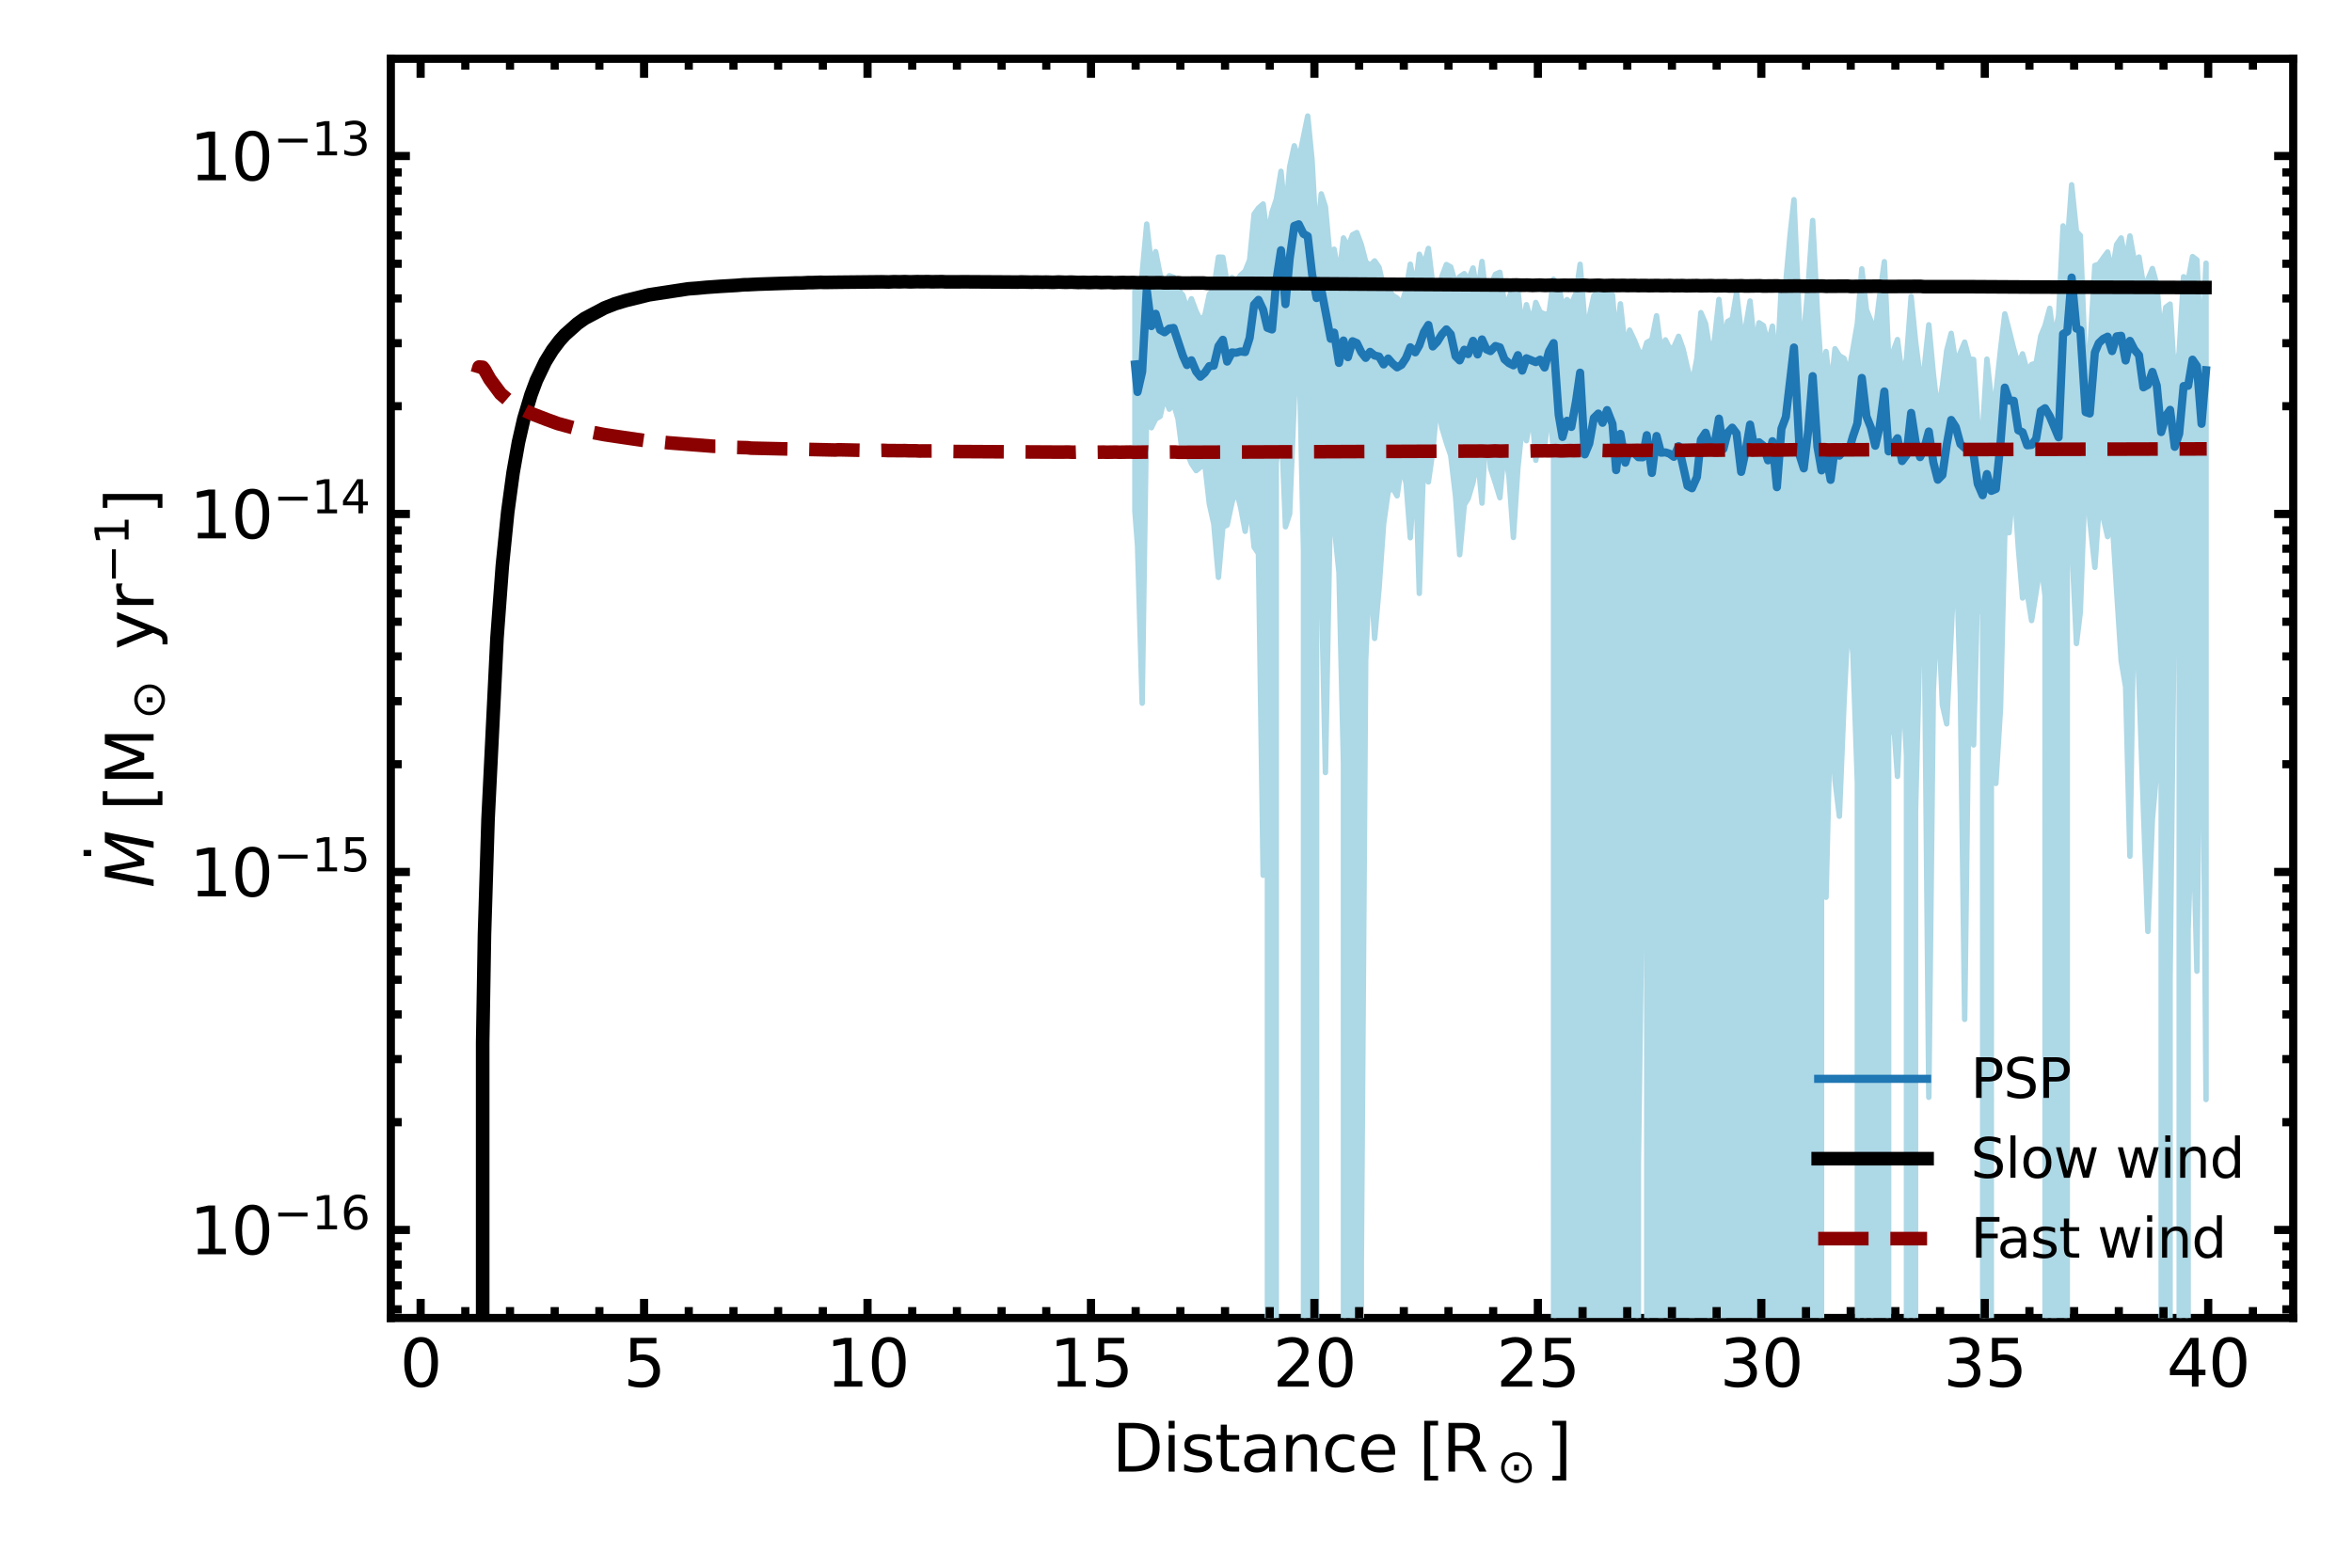 <?xml version="1.0" encoding="utf-8" standalone="no"?>
<!DOCTYPE svg PUBLIC "-//W3C//DTD SVG 1.1//EN"
  "http://www.w3.org/Graphics/SVG/1.1/DTD/svg11.dtd">
<svg xmlns:xlink="http://www.w3.org/1999/xlink" width="432pt" height="288pt" viewBox="0 0 432 288" xmlns="http://www.w3.org/2000/svg" version="1.1">
 <defs>
  <style type="text/css">*{stroke-linejoin: round; stroke-linecap: butt}</style>
 </defs>
 <g id="figure_1">
  <g id="patch_1">
   <path d="M 0 288 
L 432 288 
L 432 0 
L 0 0 
z
" style="fill: #ffffff"/>
  </g>
  <g id="axes_1">
   <g id="patch_2">
    <path d="M 71.787 242.124 
L 421.2 242.124 
L 421.2 10.8 
L 71.787 10.8 
z
" style="fill: #ffffff"/>
   </g>
   <g id="patch_3">
    <path d="M 71.787 242.124 
L 71.787 10.8 
" style="fill: none; stroke: #000000; stroke-width: 1.5; stroke-linejoin: miter; stroke-linecap: square"/>
   </g>
   <g id="patch_4">
    <path d="M 421.2 242.124 
L 421.2 10.8 
" style="fill: none; stroke: #000000; stroke-width: 1.5; stroke-linejoin: miter; stroke-linecap: square"/>
   </g>
   <g id="patch_5">
    <path d="M 71.787 242.124 
L 421.2 242.124 
" style="fill: none; stroke: #000000; stroke-width: 1.5; stroke-linejoin: miter; stroke-linecap: square"/>
   </g>
   <g id="patch_6">
    <path d="M 71.787 10.8 
L 421.2 10.8 
" style="fill: none; stroke: #000000; stroke-width: 1.5; stroke-linejoin: miter; stroke-linecap: square"/>
   </g>
   <g id="PolyCollection_1">
    <path d="M 208.454 53.341 
L 208.454 93.906 
L 208.937 100.261 
L 209.788 129.187 
L 210.622 74.379 
L 211.474 78.585 
L 212.258 76.969 
L 213.09 76.483 
L 213.9 72.942 
L 214.765 75.171 
L 215.556 74.171 
L 216.377 76.978 
L 217.246 83.778 
L 218.02 83.122 
L 218.833 85.162 
L 219.703 86.459 
L 220.477 85.829 
L 221.295 85.237 
L 222.12 92.551 
L 222.935 96.22 
L 223.795 106.066 
L 224.602 96.836 
L 225.396 96.456 
L 226.284 92.301 
L 227.028 89.88 
L 227.877 93.212 
L 228.704 97.607 
L 229.527 92.192 
L 230.345 100.499 
L 231.144 101.681 
L 232.007 160.795 
L 232.79 103.834 
L 233.631 64939.181 
L 234.416 85.072 
L 235.286 76.888 
L 236.105 96.774 
L 236.876 94.386 
L 237.726 73.497 
L 238.543 61.61 
L 239.422 101.244 
L 240.194 64939.181 
L 240.996 64939.181 
L 241.823 70.591 
L 242.683 106.966 
L 243.446 141.927 
L 244.413 89.595 
L 245.046 96.397 
L 245.933 105.165 
L 246.76 140.289 
L 247.577 64939.181 
L 248.424 178.309 
L 249.213 64939.181 
L 250.043 231.609 
L 250.844 121.289 
L 251.635 103.32 
L 252.48 117.289 
L 253.295 108.092 
L 254.134 96.248 
L 254.972 90.339 
L 255.76 89.574 
L 256.607 91.094 
L 257.427 85.458 
L 258.267 88.794 
L 259.034 98.784 
L 259.949 84.789 
L 260.689 109.013 
L 261.535 83.166 
L 262.356 88.544 
L 263.159 82.944 
L 263.991 73.839 
L 264.83 78.555 
L 265.659 81.305 
L 266.457 83.662 
L 267.35 91.213 
L 268.105 101.905 
L 268.952 92.748 
L 269.663 91.588 
L 270.56 88.604 
L 271.397 83.819 
L 272.206 92.427 
L 273.029 76.882 
L 273.761 85.982 
L 274.676 88.777 
L 275.487 91.434 
L 276.334 82.085 
L 277.154 87.565 
L 277.97 98.739 
L 278.797 85.97 
L 279.588 78.294 
L 280.365 80.955 
L 281.329 75.276 
L 282.084 84.558 
L 282.866 78.801 
L 283.698 82.581 
L 284.511 73.734 
L 285.35 83.333 
L 286.286 64939.181 
L 286.985 64939.181 
L 287.815 64939.181 
L 288.611 64939.181 
L 289.465 64939.181 
L 290.226 64939.181 
L 291.08 64939.181 
L 291.907 64939.181 
L 292.746 64939.181 
L 293.568 64939.181 
L 294.348 64939.181 
L 295.177 64939.181 
L 296.17 64939.181 
L 296.838 64939.181 
L 297.626 64939.181 
L 298.528 64939.181 
L 299.313 64939.181 
L 300.155 64939.181 
L 300.935 213.66 
L 301.719 155.806 
L 302.469 128.027 
L 303.403 64939.181 
L 304.267 64939.181 
L 305.084 159.95 
L 305.898 64939.181 
L 306.639 184.968 
L 307.442 64939.181 
L 308.315 64939.181 
L 309.138 64939.181 
L 309.955 64939.181 
L 310.766 170.852 
L 311.682 64939.181 
L 312.406 64939.181 
L 313.269 64939.181 
L 314.069 138.622 
L 314.874 173.586 
L 315.721 64939.181 
L 316.541 190.387 
L 317.319 64939.181 
L 318.165 64939.181 
L 318.959 64939.181 
L 319.805 64939.181 
L 320.624 64939.181 
L 321.44 64939.181 
L 322.297 152.823 
L 323.083 64939.181 
L 323.883 64939.181 
L 324.746 64939.181 
L 325.546 64939.181 
L 326.37 64939.181 
L 327.206 64939.181 
L 328.014 64939.181 
L 328.79 64939.181 
L 329.504 64939.181 
L 330.6 64939.181 
L 331.306 64939.181 
L 332.102 64939.181 
L 332.942 64939.181 
L 333.811 64939.181 
L 334.57 140.781 
L 335.395 164.834 
L 336.236 130.388 
L 337.038 143.315 
L 337.845 149.953 
L 338.701 129.053 
L 339.506 112.95 
L 340.329 120.081 
L 341.145 143.729 
L 341.967 64939.181 
L 342.818 198.191 
L 343.627 197.743 
L 344.433 64939.181 
L 345.249 64939.181 
L 346.104 64939.181 
L 346.888 135.154 
L 347.703 131.415 
L 348.517 142.637 
L 349.358 123.055 
L 350.167 138.719 
L 351.026 64939.181 
L 351.837 149.089 
L 352.666 116.368 
L 353.449 115.115 
L 354.271 201.59 
L 355.104 126.855 
L 355.922 110.204 
L 356.765 129.508 
L 357.558 132.981 
L 358.382 116.266 
L 359.225 98.763 
L 360.073 127.74 
L 360.856 187.27 
L 361.674 124.513 
L 362.498 136.857 
L 363.253 107.904 
L 364.166 112.911 
L 364.945 64939.181 
L 365.754 136.388 
L 366.586 143.927 
L 367.442 130.061 
L 368.233 97.886 
L 369.019 97.858 
L 369.87 88.036 
L 370.704 100.514 
L 371.489 109.863 
L 372.345 108.933 
L 373.147 114 
L 373.99 108.779 
L 374.838 103.268 
L 375.618 109.392 
L 376.475 64939.181 
L 377.242 119.311 
L 378.104 64939.181 
L 378.934 64939.181 
L 379.701 99.406 
L 380.505 99.379 
L 381.386 118.229 
L 382.095 112.479 
L 383.079 86.003 
L 383.833 95.49 
L 384.771 104.233 
L 385.488 93.894 
L 386.297 95.05 
L 387.113 98.581 
L 387.934 95.236 
L 388.773 108.549 
L 389.6 121.348 
L 390.42 126.206 
L 391.209 157.294 
L 392.021 106.103 
L 392.88 125.83 
L 393.685 148.718 
L 394.508 171.113 
L 395.337 150.538 
L 396.145 141.527 
L 396.954 133.346 
L 397.804 64939.181 
L 398.59 179.643 
L 399.443 103.679 
L 400.258 113.483 
L 401.069 64939.181 
L 401.902 170.799 
L 402.709 146.617 
L 403.517 178.421 
L 404.366 98.677 
L 405.192 201.998 
L 405.192 48.351 
L 405.192 48.351 
L 404.366 65.944 
L 403.517 47.749 
L 402.709 47.141 
L 401.902 51.511 
L 401.069 50.84 
L 400.258 64.638 
L 399.443 69.929 
L 398.59 55.866 
L 397.804 56.443 
L 396.954 61.825 
L 396.145 52.272 
L 395.337 49.335 
L 394.508 51.333 
L 393.685 52.326 
L 392.88 47.224 
L 392.021 47.907 
L 391.209 43.35 
L 390.42 48.236 
L 389.6 43.715 
L 388.773 44.915 
L 387.934 50.04 
L 387.113 46.297 
L 386.297 47.4 
L 385.488 48.549 
L 384.771 48.777 
L 383.833 64.477 
L 383.079 68.156 
L 382.095 43.258 
L 381.386 42.509 
L 380.505 33.947 
L 379.701 45.077 
L 378.934 41.499 
L 378.104 58.009 
L 377.242 62.226 
L 376.475 56.641 
L 375.618 59.836 
L 374.838 61.714 
L 373.99 66.696 
L 373.147 66.972 
L 372.345 68.158 
L 371.489 65.008 
L 370.704 66.926 
L 369.87 64.093 
L 369.019 60.671 
L 368.233 57.66 
L 367.442 64.244 
L 366.586 72.265 
L 365.754 73.366 
L 364.945 65.971 
L 364.166 78.727 
L 363.253 77.551 
L 362.498 66.044 
L 361.674 65.923 
L 360.856 62.853 
L 360.073 64.756 
L 359.225 66.706 
L 358.382 61.239 
L 357.558 64.395 
L 356.765 70.925 
L 355.922 75.83 
L 355.104 68.64 
L 354.271 59.672 
L 353.449 67.472 
L 352.666 69.192 
L 351.837 62.687 
L 351.026 54.477 
L 350.167 65.976 
L 349.358 68.9 
L 348.517 62.378 
L 347.703 64.622 
L 346.888 65.519 
L 346.104 48.076 
L 345.249 54.285 
L 344.433 60.945 
L 343.627 58.948 
L 342.818 56.896 
L 341.967 49.392 
L 341.145 59.446 
L 340.329 64.162 
L 339.506 68.776 
L 338.701 65.836 
L 337.845 65.355 
L 337.038 64.067 
L 336.236 71.818 
L 335.395 64.573 
L 334.57 68.834 
L 333.811 57.359 
L 332.942 40.509 
L 332.102 52.616 
L 331.306 61.354 
L 330.6 61.249 
L 329.504 36.686 
L 328.79 43.19 
L 328.014 51.679 
L 327.206 52.269 
L 326.37 68.235 
L 325.546 59.913 
L 324.746 63.212 
L 323.883 59.817 
L 323.083 59.291 
L 322.297 63.996 
L 321.44 55.296 
L 320.624 60.064 
L 319.805 60.856 
L 318.959 53.761 
L 318.165 58.579 
L 317.319 59.067 
L 316.541 63.01 
L 315.721 55.01 
L 314.874 62.654 
L 314.069 64.461 
L 313.269 59.456 
L 312.406 57.434 
L 311.682 65.768 
L 310.766 70.747 
L 309.955 67.639 
L 309.138 64.116 
L 308.315 61.78 
L 307.442 63.809 
L 306.639 63.953 
L 305.898 62.438 
L 305.084 64.359 
L 304.267 58.012 
L 303.403 62.394 
L 302.469 62.93 
L 301.719 65.401 
L 300.935 64.345 
L 300.155 62.424 
L 299.313 60.645 
L 298.528 64.122 
L 297.626 55.818 
L 296.838 62.611 
L 296.17 54.197 
L 295.177 52.274 
L 294.348 54.546 
L 293.568 53.405 
L 292.746 54.336 
L 291.907 58.155 
L 291.08 59.126 
L 290.226 48.553 
L 289.465 53.884 
L 288.611 55.889 
L 287.815 55.039 
L 286.985 56.173 
L 286.286 52.455 
L 285.35 51.284 
L 284.511 57.621 
L 283.698 57.715 
L 282.866 57.302 
L 282.084 55.563 
L 281.329 59.426 
L 280.365 55.974 
L 279.588 60.581 
L 278.797 53.358 
L 277.97 52.483 
L 277.154 54.789 
L 276.334 55.778 
L 275.487 50.028 
L 274.676 50.38 
L 273.761 52.389 
L 273.029 55.431 
L 272.206 48.034 
L 271.397 53.911 
L 270.56 49.234 
L 269.663 51.541 
L 268.952 50.269 
L 268.105 50.829 
L 267.35 52.12 
L 266.457 49.039 
L 265.659 48.599 
L 264.83 50.801 
L 263.991 54.837 
L 263.159 52.241 
L 262.356 45.638 
L 261.535 48.686 
L 260.689 46.713 
L 259.949 53.061 
L 259.034 48.537 
L 258.267 53.151 
L 257.427 55.912 
L 256.607 54.745 
L 255.76 54.246 
L 254.972 52.878 
L 254.134 52.796 
L 253.295 49.111 
L 252.48 47.93 
L 251.635 48.782 
L 250.844 48.072 
L 250.043 44.97 
L 249.213 42.73 
L 248.424 43.139 
L 247.577 45.397 
L 246.76 43.714 
L 245.933 50.851 
L 245.046 45.784 
L 244.413 48.523 
L 243.446 37.986 
L 242.683 35.622 
L 241.823 44.631 
L 240.996 29.495 
L 240.194 21.315 
L 239.422 25.088 
L 238.543 29.411 
L 237.726 26.777 
L 236.876 30.651 
L 236.105 39.714 
L 235.286 31.475 
L 234.416 36.662 
L 233.631 38.987 
L 232.79 43.711 
L 232.007 37.477 
L 231.144 38.223 
L 230.345 39.331 
L 229.527 47.744 
L 228.704 49.79 
L 227.877 50.554 
L 227.028 51.665 
L 226.284 50.978 
L 225.396 52.117 
L 224.602 47.26 
L 223.795 47.236 
L 222.935 53.082 
L 222.12 54.056 
L 221.295 57.978 
L 220.477 58.772 
L 219.703 57.225 
L 218.833 54.885 
L 218.02 56.841 
L 217.246 54.219 
L 216.377 53.227 
L 215.556 50.925 
L 214.765 50.66 
L 213.9 52.678 
L 213.09 50.451 
L 212.258 46.228 
L 211.474 48.716 
L 210.622 41.158 
L 209.788 50.238 
L 208.937 58.087 
L 208.454 53.341 
z
" clip-path="url(#p465e1ac1a0)" style="fill: #add8e6; stroke: #add8e6"/>
   </g>
   <g id="line2d_1">
    <path d="M 208.454 66.956 
L 208.937 72.009 
L 209.788 68.289 
L 210.622 53.189 
L 211.474 59.912 
L 212.258 57.648 
L 213.09 60.598 
L 213.9 61.049 
L 214.765 60.363 
L 215.556 60.246 
L 217.246 65.334 
L 218.02 67.06 
L 218.833 66.187 
L 219.703 68.254 
L 220.477 69.209 
L 221.295 68.472 
L 222.12 67.257 
L 222.935 67.181 
L 223.795 63.606 
L 224.602 62.42 
L 225.396 66.429 
L 226.284 64.739 
L 227.028 64.807 
L 227.877 64.565 
L 228.704 64.68 
L 229.527 62.075 
L 230.345 55.957 
L 231.144 55.081 
L 232.007 56.896 
L 232.79 60.225 
L 233.631 60.531 
L 234.416 51.645 
L 235.286 45.972 
L 236.105 55.878 
L 236.876 47.536 
L 237.726 41.491 
L 238.543 41.194 
L 239.422 42.966 
L 240.194 43.384 
L 240.996 50.359 
L 241.823 54.758 
L 242.683 53.161 
L 244.413 62.236 
L 245.046 61.097 
L 245.933 66.673 
L 246.76 62.556 
L 247.577 65.618 
L 248.424 62.686 
L 249.213 63.028 
L 250.043 64.726 
L 250.844 65.75 
L 251.635 64.634 
L 252.48 65.314 
L 253.295 65.498 
L 254.134 66.951 
L 254.972 65.862 
L 255.76 66.764 
L 256.607 67.49 
L 257.427 67.023 
L 258.267 65.74 
L 259.034 63.797 
L 259.949 64.729 
L 260.689 63.455 
L 261.535 61.011 
L 262.356 59.694 
L 263.159 63.652 
L 263.991 62.786 
L 264.83 61.432 
L 265.659 60.506 
L 266.457 61.397 
L 267.35 65.443 
L 268.105 66.209 
L 268.952 64.247 
L 269.663 65.055 
L 270.56 62.613 
L 271.397 65.117 
L 272.206 62.355 
L 273.029 64.189 
L 273.761 64.508 
L 274.676 63.561 
L 275.487 63.805 
L 276.334 66.004 
L 277.154 66.712 
L 277.97 67.121 
L 278.797 65.243 
L 279.588 68.086 
L 280.365 65.816 
L 282.084 66.529 
L 282.866 66.074 
L 283.698 67.523 
L 284.511 64.556 
L 285.35 63.031 
L 286.286 76.189 
L 286.985 80.275 
L 287.815 77.301 
L 288.611 78.435 
L 289.465 73.73 
L 290.226 68.46 
L 291.08 83.477 
L 291.907 81.476 
L 292.746 76.786 
L 293.568 75.975 
L 294.348 77.67 
L 295.177 75.335 
L 296.17 77.875 
L 296.838 86.365 
L 297.626 79.701 
L 298.528 84.994 
L 299.313 82.409 
L 300.935 83.99 
L 301.719 84.018 
L 302.469 79.943 
L 303.403 86.889 
L 304.267 80.096 
L 305.084 83.169 
L 305.898 83.103 
L 306.639 83.34 
L 307.442 83.923 
L 308.315 81.959 
L 309.955 89.273 
L 310.766 89.699 
L 311.682 87.639 
L 312.406 80.778 
L 313.269 79.493 
L 314.069 82.205 
L 314.874 81.87 
L 315.721 76.909 
L 316.541 82.479 
L 317.319 79.487 
L 318.165 78.565 
L 318.959 79.616 
L 319.805 86.692 
L 320.624 82.9 
L 321.44 77.994 
L 322.297 82.547 
L 323.083 81.244 
L 323.883 81.893 
L 324.746 84.571 
L 325.546 81.057 
L 326.37 89.5 
L 327.206 78.76 
L 328.014 76.594 
L 329.504 63.841 
L 330.6 83.811 
L 331.306 86.044 
L 332.102 79.285 
L 332.942 69.103 
L 333.811 82.07 
L 334.57 86.419 
L 335.395 83.529 
L 336.236 88.159 
L 337.038 82.136 
L 337.845 83.712 
L 338.701 82.67 
L 339.506 83.059 
L 340.329 80.188 
L 341.145 77.788 
L 341.967 69.432 
L 342.818 76.491 
L 343.627 78.525 
L 344.433 81.888 
L 345.249 78.343 
L 346.104 71.917 
L 346.888 82.925 
L 348.517 80.505 
L 349.358 84.702 
L 350.167 83.619 
L 351.026 75.856 
L 351.837 81.13 
L 352.666 83.979 
L 353.449 82.334 
L 354.271 79.271 
L 355.104 84.94 
L 355.922 88.131 
L 356.765 87.267 
L 357.558 81.716 
L 358.382 77.153 
L 359.225 78.455 
L 360.073 81.567 
L 360.856 82.286 
L 361.674 82.266 
L 362.498 83.543 
L 363.253 88.872 
L 364.166 90.984 
L 364.945 87.086 
L 365.754 90.181 
L 366.586 89.829 
L 367.442 81.324 
L 368.233 71.209 
L 369.019 73.597 
L 369.87 73.626 
L 370.704 79.043 
L 371.489 79.41 
L 372.345 81.814 
L 373.147 81.736 
L 373.99 80.6 
L 374.838 75.52 
L 375.618 74.994 
L 376.475 76.445 
L 378.104 80.338 
L 378.934 61.352 
L 379.701 60.901 
L 380.505 50.992 
L 381.386 60.358 
L 382.095 60.63 
L 383.079 75.708 
L 383.833 75.966 
L 384.771 64.745 
L 385.488 63.035 
L 386.297 62.263 
L 387.113 61.847 
L 387.934 64.5 
L 388.773 61.79 
L 389.6 61.687 
L 390.42 66.228 
L 391.209 62.623 
L 392.021 64.204 
L 392.88 65.255 
L 393.685 71.162 
L 394.508 70.703 
L 395.337 68.318 
L 396.145 70.841 
L 396.954 79.378 
L 397.804 76.389 
L 398.59 75.291 
L 399.443 82.084 
L 400.258 79.688 
L 401.069 70.919 
L 401.902 70.874 
L 402.709 66.074 
L 403.517 67.253 
L 404.366 77.858 
L 405.192 68.017 
L 405.192 68.017 
" clip-path="url(#p465e1ac1a0)" style="fill: none; stroke: #1f77b4; stroke-width: 1.5; stroke-linecap: square"/>
   </g>
   <g id="line2d_2">
    <path d="M 88.655 289 
L 88.655 191.521 
L 88.984 171.715 
L 89.641 150.532 
L 91.284 117.204 
L 92.271 103.891 
L 93.257 94.056 
L 94.242 86.815 
L 95.229 81.241 
L 96.214 76.934 
L 97.528 72.529 
L 98.513 69.886 
L 100.157 66.451 
L 101.471 64.32 
L 102.785 62.583 
L 103.771 61.489 
L 106.07 59.444 
L 107.385 58.513 
L 110.998 56.591 
L 112.969 55.812 
L 114.939 55.217 
L 119.211 54.165 
L 126.437 53.061 
L 128.08 52.941 
L 129.722 52.785 
L 132.349 52.6 
L 135.306 52.428 
L 136.621 52.314 
L 137.278 52.306 
L 139.248 52.208 
L 143.518 52.064 
L 145.49 52.008 
L 146.147 51.982 
L 147.132 51.99 
L 148.445 51.914 
L 149.102 51.919 
L 150.745 51.859 
L 151.402 51.885 
L 154.029 51.849 
L 161.913 51.77 
L 163.228 51.798 
L 164.213 51.748 
L 165.198 51.773 
L 166.183 51.74 
L 167.168 51.782 
L 168.483 51.741 
L 169.14 51.759 
L 170.454 51.739 
L 171.11 51.767 
L 173.082 51.74 
L 173.739 51.781 
L 177.352 51.767 
L 184.906 51.81 
L 186.878 51.829 
L 187.534 51.795 
L 189.506 51.842 
L 190.163 51.817 
L 191.476 51.843 
L 192.133 51.825 
L 193.447 51.862 
L 194.433 51.814 
L 195.751 51.863 
L 196.73 51.828 
L 198.051 51.89 
L 199.031 51.865 
L 200.022 51.904 
L 201.331 51.859 
L 202.311 51.912 
L 203.632 51.874 
L 204.611 51.937 
L 206.263 51.889 
L 206.912 51.917 
L 208.233 51.903 
L 208.882 51.936 
L 210.522 51.919 
L 211.183 51.952 
L 213.153 51.935 
L 213.814 51.974 
L 216.445 51.954 
L 217.094 52.006 
L 221.035 51.995 
L 221.696 52.051 
L 229.908 52.056 
L 277.539 52.373 
L 278.518 52.352 
L 279.509 52.394 
L 280.488 52.376 
L 281.479 52.421 
L 282.789 52.377 
L 283.78 52.426 
L 285.09 52.387 
L 286.081 52.438 
L 287.39 52.402 
L 288.051 52.417 
L 289.03 52.409 
L 289.691 52.425 
L 291.001 52.396 
L 291.992 52.455 
L 293.632 52.407 
L 294.623 52.469 
L 296.263 52.426 
L 296.912 52.451 
L 298.233 52.43 
L 298.882 52.456 
L 300.204 52.438 
L 300.853 52.466 
L 302.174 52.452 
L 302.835 52.478 
L 304.475 52.451 
L 305.124 52.482 
L 306.776 52.456 
L 307.424 52.489 
L 309.064 52.469 
L 309.725 52.501 
L 311.696 52.469 
L 312.356 52.503 
L 314.327 52.477 
L 314.987 52.513 
L 316.958 52.491 
L 317.607 52.532 
L 319.907 52.502 
L 320.568 52.542 
L 323.199 52.507 
L 323.848 52.551 
L 326.479 52.524 
L 327.14 52.567 
L 330.42 52.531 
L 331.081 52.577 
L 334.691 52.544 
L 335.352 52.591 
L 339.293 52.564 
L 339.941 52.617 
L 345.204 52.58 
L 345.864 52.634 
L 352.755 52.606 
L 353.415 52.664 
L 361.958 52.665 
L 372.789 52.727 
L 404.987 52.824 
L 404.987 52.824 
" clip-path="url(#p465e1ac1a0)" style="fill: none; stroke: #000000; stroke-width: 2.5; stroke-linecap: square"/>
   </g>
   <g id="line2d_3">
    <path d="M 87.669 68.556 
L 87.998 67.421 
L 88.655 67.473 
L 88.984 67.892 
L 89.97 69.663 
L 91.942 72.321 
L 94.242 74.302 
L 95.557 74.978 
L 96.543 75.478 
L 97.856 76.084 
L 100.485 77.093 
L 101.142 77.331 
L 102.457 77.813 
L 105.084 78.53 
L 106.728 78.981 
L 107.713 79.158 
L 108.698 79.41 
L 110.998 79.845 
L 114.283 80.337 
L 118.225 80.909 
L 118.881 80.937 
L 121.181 81.186 
L 122.823 81.35 
L 131.036 81.984 
L 131.693 81.985 
L 133.007 82.083 
L 133.992 82.096 
L 134.978 82.192 
L 137.278 82.247 
L 137.934 82.327 
L 153.372 82.674 
L 154.029 82.631 
L 158.957 82.738 
L 159.943 82.694 
L 161.256 82.758 
L 162.241 82.734 
L 163.228 82.783 
L 164.213 82.774 
L 164.87 82.795 
L 166.183 82.78 
L 166.84 82.809 
L 168.155 82.813 
L 168.811 82.853 
L 171.439 82.844 
L 172.097 82.898 
L 176.037 82.954 
L 195.09 83.058 
L 196.069 83.036 
L 197.06 83.078 
L 198.37 83.036 
L 199.361 83.087 
L 200.671 83.058 
L 201.331 83.076 
L 202.641 83.056 
L 203.302 83.079 
L 204.942 83.049 
L 205.602 83.077 
L 207.573 83.045 
L 208.233 83.079 
L 210.853 83.044 
L 211.513 83.085 
L 215.785 83.037 
L 216.445 83.089 
L 272.276 82.86 
L 273.267 82.894 
L 274.577 82.835 
L 275.568 82.872 
L 276.547 82.848 
L 277.208 82.853 
L 278.199 82.828 
L 278.848 82.838 
L 279.839 82.815 
L 280.819 82.864 
L 282.14 82.816 
L 282.789 82.829 
L 283.78 82.812 
L 284.429 82.827 
L 285.75 82.786 
L 286.73 82.842 
L 288.381 82.78 
L 289.03 82.798 
L 290.352 82.765 
L 291.001 82.785 
L 292.322 82.756 
L 292.971 82.777 
L 294.293 82.751 
L 294.942 82.775 
L 296.263 82.751 
L 296.912 82.776 
L 298.564 82.735 
L 299.213 82.762 
L 300.853 82.728 
L 301.513 82.754 
L 303.153 82.725 
L 303.814 82.752 
L 305.784 82.708 
L 306.445 82.738 
L 308.416 82.7 
L 309.064 82.734 
L 311.365 82.686 
L 312.026 82.719 
L 314.327 82.678 
L 314.987 82.713 
L 317.607 82.668 
L 318.267 82.705 
L 321.229 82.653 
L 321.878 82.695 
L 325.17 82.641 
L 325.818 82.686 
L 329.759 82.627 
L 330.42 82.671 
L 335.021 82.61 
L 335.682 82.659 
L 343.894 82.615 
L 354.076 82.606 
L 405.318 82.466 
L 405.318 82.466 
" clip-path="url(#p465e1ac1a0)" style="fill: none; stroke-dasharray: 9.25,4; stroke-dashoffset: 0; stroke: #8b0000; stroke-width: 2.5"/>
   </g>
   <g id="legend_1">
    <g id="line2d_4">
     <path d="M 333.956 198.188 
L 343.956 198.188 
L 353.956 198.188 
" style="fill: none; stroke: #1f77b4; stroke-width: 1.5; stroke-linecap: square"/>
    </g>
    <g id="text_1">
     <!-- PSP -->
     <g transform="translate(361.956 201.688) scale(0.1 -0.1)">
      <defs>
       <path id="DejaVuSans-50" d="M 1259 4147 
L 1259 2394 
L 2053 2394 
Q 2494 2394 2734 2622 
Q 2975 2850 2975 3272 
Q 2975 3691 2734 3919 
Q 2494 4147 2053 4147 
L 1259 4147 
z
M 628 4666 
L 2053 4666 
Q 2838 4666 3239 4311 
Q 3641 3956 3641 3272 
Q 3641 2581 3239 2228 
Q 2838 1875 2053 1875 
L 1259 1875 
L 1259 0 
L 628 0 
L 628 4666 
z
" transform="scale(0.016)"/>
       <path id="DejaVuSans-53" d="M 3425 4513 
L 3425 3897 
Q 3066 4069 2747 4153 
Q 2428 4238 2131 4238 
Q 1616 4238 1336 4038 
Q 1056 3838 1056 3469 
Q 1056 3159 1242 3001 
Q 1428 2844 1947 2747 
L 2328 2669 
Q 3034 2534 3370 2195 
Q 3706 1856 3706 1288 
Q 3706 609 3251 259 
Q 2797 -91 1919 -91 
Q 1588 -91 1214 -16 
Q 841 59 441 206 
L 441 856 
Q 825 641 1194 531 
Q 1563 422 1919 422 
Q 2459 422 2753 634 
Q 3047 847 3047 1241 
Q 3047 1584 2836 1778 
Q 2625 1972 2144 2069 
L 1759 2144 
Q 1053 2284 737 2584 
Q 422 2884 422 3419 
Q 422 4038 858 4394 
Q 1294 4750 2059 4750 
Q 2388 4750 2728 4690 
Q 3069 4631 3425 4513 
z
" transform="scale(0.016)"/>
      </defs>
      <use xlink:href="#DejaVuSans-50"/>
      <use xlink:href="#DejaVuSans-53" x="60.303"/>
      <use xlink:href="#DejaVuSans-50" x="123.779"/>
     </g>
    </g>
    <g id="line2d_5">
     <path d="M 333.956 212.866 
L 343.956 212.866 
L 353.956 212.866 
" style="fill: none; stroke: #000000; stroke-width: 2.5; stroke-linecap: square"/>
    </g>
    <g id="text_2">
     <!-- Slow wind -->
     <g transform="translate(361.956 216.366) scale(0.1 -0.1)">
      <defs>
       <path id="DejaVuSans-6c" d="M 603 4863 
L 1178 4863 
L 1178 0 
L 603 0 
L 603 4863 
z
" transform="scale(0.016)"/>
       <path id="DejaVuSans-6f" d="M 1959 3097 
Q 1497 3097 1228 2736 
Q 959 2375 959 1747 
Q 959 1119 1226 758 
Q 1494 397 1959 397 
Q 2419 397 2687 759 
Q 2956 1122 2956 1747 
Q 2956 2369 2687 2733 
Q 2419 3097 1959 3097 
z
M 1959 3584 
Q 2709 3584 3137 3096 
Q 3566 2609 3566 1747 
Q 3566 888 3137 398 
Q 2709 -91 1959 -91 
Q 1206 -91 779 398 
Q 353 888 353 1747 
Q 353 2609 779 3096 
Q 1206 3584 1959 3584 
z
" transform="scale(0.016)"/>
       <path id="DejaVuSans-77" d="M 269 3500 
L 844 3500 
L 1563 769 
L 2278 3500 
L 2956 3500 
L 3675 769 
L 4391 3500 
L 4966 3500 
L 4050 0 
L 3372 0 
L 2619 2869 
L 1863 0 
L 1184 0 
L 269 3500 
z
" transform="scale(0.016)"/>
       <path id="DejaVuSans-20" transform="scale(0.016)"/>
       <path id="DejaVuSans-69" d="M 603 3500 
L 1178 3500 
L 1178 0 
L 603 0 
L 603 3500 
z
M 603 4863 
L 1178 4863 
L 1178 4134 
L 603 4134 
L 603 4863 
z
" transform="scale(0.016)"/>
       <path id="DejaVuSans-6e" d="M 3513 2113 
L 3513 0 
L 2938 0 
L 2938 2094 
Q 2938 2591 2744 2837 
Q 2550 3084 2163 3084 
Q 1697 3084 1428 2787 
Q 1159 2491 1159 1978 
L 1159 0 
L 581 0 
L 581 3500 
L 1159 3500 
L 1159 2956 
Q 1366 3272 1645 3428 
Q 1925 3584 2291 3584 
Q 2894 3584 3203 3211 
Q 3513 2838 3513 2113 
z
" transform="scale(0.016)"/>
       <path id="DejaVuSans-64" d="M 2906 2969 
L 2906 4863 
L 3481 4863 
L 3481 0 
L 2906 0 
L 2906 525 
Q 2725 213 2448 61 
Q 2172 -91 1784 -91 
Q 1150 -91 751 415 
Q 353 922 353 1747 
Q 353 2572 751 3078 
Q 1150 3584 1784 3584 
Q 2172 3584 2448 3432 
Q 2725 3281 2906 2969 
z
M 947 1747 
Q 947 1113 1208 752 
Q 1469 391 1925 391 
Q 2381 391 2643 752 
Q 2906 1113 2906 1747 
Q 2906 2381 2643 2742 
Q 2381 3103 1925 3103 
Q 1469 3103 1208 2742 
Q 947 2381 947 1747 
z
" transform="scale(0.016)"/>
      </defs>
      <use xlink:href="#DejaVuSans-53"/>
      <use xlink:href="#DejaVuSans-6c" x="63.477"/>
      <use xlink:href="#DejaVuSans-6f" x="91.26"/>
      <use xlink:href="#DejaVuSans-77" x="152.441"/>
      <use xlink:href="#DejaVuSans-20" x="234.229"/>
      <use xlink:href="#DejaVuSans-77" x="266.016"/>
      <use xlink:href="#DejaVuSans-69" x="347.803"/>
      <use xlink:href="#DejaVuSans-6e" x="375.586"/>
      <use xlink:href="#DejaVuSans-64" x="438.965"/>
     </g>
    </g>
    <g id="line2d_6">
     <path d="M 333.956 227.544 
L 343.956 227.544 
L 353.956 227.544 
" style="fill: none; stroke-dasharray: 9.25,4; stroke-dashoffset: 0; stroke: #8b0000; stroke-width: 2.5"/>
    </g>
    <g id="text_3">
     <!-- Fast wind -->
     <g transform="translate(361.956 231.044) scale(0.1 -0.1)">
      <defs>
       <path id="DejaVuSans-46" d="M 628 4666 
L 3309 4666 
L 3309 4134 
L 1259 4134 
L 1259 2759 
L 3109 2759 
L 3109 2228 
L 1259 2228 
L 1259 0 
L 628 0 
L 628 4666 
z
" transform="scale(0.016)"/>
       <path id="DejaVuSans-61" d="M 2194 1759 
Q 1497 1759 1228 1600 
Q 959 1441 959 1056 
Q 959 750 1161 570 
Q 1363 391 1709 391 
Q 2188 391 2477 730 
Q 2766 1069 2766 1631 
L 2766 1759 
L 2194 1759 
z
M 3341 1997 
L 3341 0 
L 2766 0 
L 2766 531 
Q 2569 213 2275 61 
Q 1981 -91 1556 -91 
Q 1019 -91 701 211 
Q 384 513 384 1019 
Q 384 1609 779 1909 
Q 1175 2209 1959 2209 
L 2766 2209 
L 2766 2266 
Q 2766 2663 2505 2880 
Q 2244 3097 1772 3097 
Q 1472 3097 1187 3025 
Q 903 2953 641 2809 
L 641 3341 
Q 956 3463 1253 3523 
Q 1550 3584 1831 3584 
Q 2591 3584 2966 3190 
Q 3341 2797 3341 1997 
z
" transform="scale(0.016)"/>
       <path id="DejaVuSans-73" d="M 2834 3397 
L 2834 2853 
Q 2591 2978 2328 3040 
Q 2066 3103 1784 3103 
Q 1356 3103 1142 2972 
Q 928 2841 928 2578 
Q 928 2378 1081 2264 
Q 1234 2150 1697 2047 
L 1894 2003 
Q 2506 1872 2764 1633 
Q 3022 1394 3022 966 
Q 3022 478 2636 193 
Q 2250 -91 1575 -91 
Q 1294 -91 989 -36 
Q 684 19 347 128 
L 347 722 
Q 666 556 975 473 
Q 1284 391 1588 391 
Q 1994 391 2212 530 
Q 2431 669 2431 922 
Q 2431 1156 2273 1281 
Q 2116 1406 1581 1522 
L 1381 1569 
Q 847 1681 609 1914 
Q 372 2147 372 2553 
Q 372 3047 722 3315 
Q 1072 3584 1716 3584 
Q 2034 3584 2315 3537 
Q 2597 3491 2834 3397 
z
" transform="scale(0.016)"/>
       <path id="DejaVuSans-74" d="M 1172 4494 
L 1172 3500 
L 2356 3500 
L 2356 3053 
L 1172 3053 
L 1172 1153 
Q 1172 725 1289 603 
Q 1406 481 1766 481 
L 2356 481 
L 2356 0 
L 1766 0 
Q 1100 0 847 248 
Q 594 497 594 1153 
L 594 3053 
L 172 3053 
L 172 3500 
L 594 3500 
L 594 4494 
L 1172 4494 
z
" transform="scale(0.016)"/>
      </defs>
      <use xlink:href="#DejaVuSans-46"/>
      <use xlink:href="#DejaVuSans-61" x="48.395"/>
      <use xlink:href="#DejaVuSans-73" x="109.674"/>
      <use xlink:href="#DejaVuSans-74" x="161.773"/>
      <use xlink:href="#DejaVuSans-20" x="200.982"/>
      <use xlink:href="#DejaVuSans-77" x="232.77"/>
      <use xlink:href="#DejaVuSans-69" x="314.557"/>
      <use xlink:href="#DejaVuSans-6e" x="342.34"/>
      <use xlink:href="#DejaVuSans-64" x="405.719"/>
     </g>
    </g>
   </g>
   <g id="matplotlib.axis_1">
    <g id="xtick_1">
     <g id="line2d_7">
      <defs>
       <path id="mc91732e92c" d="M 0 0 
L 0 -3.5 
" style="stroke: #000000; stroke-width: 1.5"/>
      </defs>
      <g>
       <use xlink:href="#mc91732e92c" x="77.257" y="242.124" style="stroke: #000000; stroke-width: 1.5"/>
      </g>
     </g>
     <g id="line2d_8">
      <defs>
       <path id="m5d37424309" d="M 0 0 
L 0 3.5 
" style="stroke: #000000; stroke-width: 1.5"/>
      </defs>
      <g>
       <use xlink:href="#m5d37424309" x="77.257" y="10.8" style="stroke: #000000; stroke-width: 1.5"/>
      </g>
     </g>
     <g id="text_4">
      <!-- 0 -->
      <g transform="translate(73.44 254.742) scale(0.12 -0.12)">
       <defs>
        <path id="DejaVuSans-30" d="M 2034 4250 
Q 1547 4250 1301 3770 
Q 1056 3291 1056 2328 
Q 1056 1369 1301 889 
Q 1547 409 2034 409 
Q 2525 409 2770 889 
Q 3016 1369 3016 2328 
Q 3016 3291 2770 3770 
Q 2525 4250 2034 4250 
z
M 2034 4750 
Q 2819 4750 3233 4129 
Q 3647 3509 3647 2328 
Q 3647 1150 3233 529 
Q 2819 -91 2034 -91 
Q 1250 -91 836 529 
Q 422 1150 422 2328 
Q 422 3509 836 4129 
Q 1250 4750 2034 4750 
z
" transform="scale(0.016)"/>
       </defs>
       <use xlink:href="#DejaVuSans-30"/>
      </g>
     </g>
    </g>
    <g id="xtick_2">
     <g id="line2d_9">
      <g>
       <use xlink:href="#mc91732e92c" x="118.299" y="242.124" style="stroke: #000000; stroke-width: 1.5"/>
      </g>
     </g>
     <g id="line2d_10">
      <g>
       <use xlink:href="#m5d37424309" x="118.299" y="10.8" style="stroke: #000000; stroke-width: 1.5"/>
      </g>
     </g>
     <g id="text_5">
      <!-- 5 -->
      <g transform="translate(114.481 254.742) scale(0.12 -0.12)">
       <defs>
        <path id="DejaVuSans-35" d="M 691 4666 
L 3169 4666 
L 3169 4134 
L 1269 4134 
L 1269 2991 
Q 1406 3038 1543 3061 
Q 1681 3084 1819 3084 
Q 2600 3084 3056 2656 
Q 3513 2228 3513 1497 
Q 3513 744 3044 326 
Q 2575 -91 1722 -91 
Q 1428 -91 1123 -41 
Q 819 9 494 109 
L 494 744 
Q 775 591 1075 516 
Q 1375 441 1709 441 
Q 2250 441 2565 725 
Q 2881 1009 2881 1497 
Q 2881 1984 2565 2268 
Q 2250 2553 1709 2553 
Q 1456 2553 1204 2497 
Q 953 2441 691 2322 
L 691 4666 
z
" transform="scale(0.016)"/>
       </defs>
       <use xlink:href="#DejaVuSans-35"/>
      </g>
     </g>
    </g>
    <g id="xtick_3">
     <g id="line2d_11">
      <g>
       <use xlink:href="#mc91732e92c" x="159.34" y="242.124" style="stroke: #000000; stroke-width: 1.5"/>
      </g>
     </g>
     <g id="line2d_12">
      <g>
       <use xlink:href="#m5d37424309" x="159.34" y="10.8" style="stroke: #000000; stroke-width: 1.5"/>
      </g>
     </g>
     <g id="text_6">
      <!-- 10 -->
      <g transform="translate(151.705 254.742) scale(0.12 -0.12)">
       <defs>
        <path id="DejaVuSans-31" d="M 794 531 
L 1825 531 
L 1825 4091 
L 703 3866 
L 703 4441 
L 1819 4666 
L 2450 4666 
L 2450 531 
L 3481 531 
L 3481 0 
L 794 0 
L 794 531 
z
" transform="scale(0.016)"/>
       </defs>
       <use xlink:href="#DejaVuSans-31"/>
       <use xlink:href="#DejaVuSans-30" x="63.623"/>
      </g>
     </g>
    </g>
    <g id="xtick_4">
     <g id="line2d_13">
      <g>
       <use xlink:href="#mc91732e92c" x="200.381" y="242.124" style="stroke: #000000; stroke-width: 1.5"/>
      </g>
     </g>
     <g id="line2d_14">
      <g>
       <use xlink:href="#m5d37424309" x="200.381" y="10.8" style="stroke: #000000; stroke-width: 1.5"/>
      </g>
     </g>
     <g id="text_7">
      <!-- 15 -->
      <g transform="translate(192.746 254.742) scale(0.12 -0.12)">
       <use xlink:href="#DejaVuSans-31"/>
       <use xlink:href="#DejaVuSans-35" x="63.623"/>
      </g>
     </g>
    </g>
    <g id="xtick_5">
     <g id="line2d_15">
      <g>
       <use xlink:href="#mc91732e92c" x="241.423" y="242.124" style="stroke: #000000; stroke-width: 1.5"/>
      </g>
     </g>
     <g id="line2d_16">
      <g>
       <use xlink:href="#m5d37424309" x="241.423" y="10.8" style="stroke: #000000; stroke-width: 1.5"/>
      </g>
     </g>
     <g id="text_8">
      <!-- 20 -->
      <g transform="translate(233.788 254.742) scale(0.12 -0.12)">
       <defs>
        <path id="DejaVuSans-32" d="M 1228 531 
L 3431 531 
L 3431 0 
L 469 0 
L 469 531 
Q 828 903 1448 1529 
Q 2069 2156 2228 2338 
Q 2531 2678 2651 2914 
Q 2772 3150 2772 3378 
Q 2772 3750 2511 3984 
Q 2250 4219 1831 4219 
Q 1534 4219 1204 4116 
Q 875 4013 500 3803 
L 500 4441 
Q 881 4594 1212 4672 
Q 1544 4750 1819 4750 
Q 2544 4750 2975 4387 
Q 3406 4025 3406 3419 
Q 3406 3131 3298 2873 
Q 3191 2616 2906 2266 
Q 2828 2175 2409 1742 
Q 1991 1309 1228 531 
z
" transform="scale(0.016)"/>
       </defs>
       <use xlink:href="#DejaVuSans-32"/>
       <use xlink:href="#DejaVuSans-30" x="63.623"/>
      </g>
     </g>
    </g>
    <g id="xtick_6">
     <g id="line2d_17">
      <g>
       <use xlink:href="#mc91732e92c" x="282.464" y="242.124" style="stroke: #000000; stroke-width: 1.5"/>
      </g>
     </g>
     <g id="line2d_18">
      <g>
       <use xlink:href="#m5d37424309" x="282.464" y="10.8" style="stroke: #000000; stroke-width: 1.5"/>
      </g>
     </g>
     <g id="text_9">
      <!-- 25 -->
      <g transform="translate(274.829 254.742) scale(0.12 -0.12)">
       <use xlink:href="#DejaVuSans-32"/>
       <use xlink:href="#DejaVuSans-35" x="63.623"/>
      </g>
     </g>
    </g>
    <g id="xtick_7">
     <g id="line2d_19">
      <g>
       <use xlink:href="#mc91732e92c" x="323.506" y="242.124" style="stroke: #000000; stroke-width: 1.5"/>
      </g>
     </g>
     <g id="line2d_20">
      <g>
       <use xlink:href="#m5d37424309" x="323.506" y="10.8" style="stroke: #000000; stroke-width: 1.5"/>
      </g>
     </g>
     <g id="text_10">
      <!-- 30 -->
      <g transform="translate(315.871 254.742) scale(0.12 -0.12)">
       <defs>
        <path id="DejaVuSans-33" d="M 2597 2516 
Q 3050 2419 3304 2112 
Q 3559 1806 3559 1356 
Q 3559 666 3084 287 
Q 2609 -91 1734 -91 
Q 1441 -91 1130 -33 
Q 819 25 488 141 
L 488 750 
Q 750 597 1062 519 
Q 1375 441 1716 441 
Q 2309 441 2620 675 
Q 2931 909 2931 1356 
Q 2931 1769 2642 2001 
Q 2353 2234 1838 2234 
L 1294 2234 
L 1294 2753 
L 1863 2753 
Q 2328 2753 2575 2939 
Q 2822 3125 2822 3475 
Q 2822 3834 2567 4026 
Q 2313 4219 1838 4219 
Q 1578 4219 1281 4162 
Q 984 4106 628 3988 
L 628 4550 
Q 988 4650 1302 4700 
Q 1616 4750 1894 4750 
Q 2613 4750 3031 4423 
Q 3450 4097 3450 3541 
Q 3450 3153 3228 2886 
Q 3006 2619 2597 2516 
z
" transform="scale(0.016)"/>
       </defs>
       <use xlink:href="#DejaVuSans-33"/>
       <use xlink:href="#DejaVuSans-30" x="63.623"/>
      </g>
     </g>
    </g>
    <g id="xtick_8">
     <g id="line2d_21">
      <g>
       <use xlink:href="#mc91732e92c" x="364.547" y="242.124" style="stroke: #000000; stroke-width: 1.5"/>
      </g>
     </g>
     <g id="line2d_22">
      <g>
       <use xlink:href="#m5d37424309" x="364.547" y="10.8" style="stroke: #000000; stroke-width: 1.5"/>
      </g>
     </g>
     <g id="text_11">
      <!-- 35 -->
      <g transform="translate(356.912 254.742) scale(0.12 -0.12)">
       <use xlink:href="#DejaVuSans-33"/>
       <use xlink:href="#DejaVuSans-35" x="63.623"/>
      </g>
     </g>
    </g>
    <g id="xtick_9">
     <g id="line2d_23">
      <g>
       <use xlink:href="#mc91732e92c" x="405.589" y="242.124" style="stroke: #000000; stroke-width: 1.5"/>
      </g>
     </g>
     <g id="line2d_24">
      <g>
       <use xlink:href="#m5d37424309" x="405.589" y="10.8" style="stroke: #000000; stroke-width: 1.5"/>
      </g>
     </g>
     <g id="text_12">
      <!-- 40 -->
      <g transform="translate(397.954 254.742) scale(0.12 -0.12)">
       <defs>
        <path id="DejaVuSans-34" d="M 2419 4116 
L 825 1625 
L 2419 1625 
L 2419 4116 
z
M 2253 4666 
L 3047 4666 
L 3047 1625 
L 3713 1625 
L 3713 1100 
L 3047 1100 
L 3047 0 
L 2419 0 
L 2419 1100 
L 313 1100 
L 313 1709 
L 2253 4666 
z
" transform="scale(0.016)"/>
       </defs>
       <use xlink:href="#DejaVuSans-34"/>
       <use xlink:href="#DejaVuSans-30" x="63.623"/>
      </g>
     </g>
    </g>
    <g id="xtick_10">
     <g id="line2d_25">
      <defs>
       <path id="m0cf66d1b69" d="M 0 0 
L 0 -2 
" style="stroke: #000000; stroke-width: 1.5"/>
      </defs>
      <g>
       <use xlink:href="#m0cf66d1b69" x="85.465" y="242.124" style="stroke: #000000; stroke-width: 1.5"/>
      </g>
     </g>
     <g id="line2d_26">
      <defs>
       <path id="mcbf3f64b9f" d="M 0 0 
L 0 2 
" style="stroke: #000000; stroke-width: 1.5"/>
      </defs>
      <g>
       <use xlink:href="#mcbf3f64b9f" x="85.465" y="10.8" style="stroke: #000000; stroke-width: 1.5"/>
      </g>
     </g>
    </g>
    <g id="xtick_11">
     <g id="line2d_27">
      <g>
       <use xlink:href="#m0cf66d1b69" x="93.674" y="242.124" style="stroke: #000000; stroke-width: 1.5"/>
      </g>
     </g>
     <g id="line2d_28">
      <g>
       <use xlink:href="#mcbf3f64b9f" x="93.674" y="10.8" style="stroke: #000000; stroke-width: 1.5"/>
      </g>
     </g>
    </g>
    <g id="xtick_12">
     <g id="line2d_29">
      <g>
       <use xlink:href="#m0cf66d1b69" x="101.882" y="242.124" style="stroke: #000000; stroke-width: 1.5"/>
      </g>
     </g>
     <g id="line2d_30">
      <g>
       <use xlink:href="#mcbf3f64b9f" x="101.882" y="10.8" style="stroke: #000000; stroke-width: 1.5"/>
      </g>
     </g>
    </g>
    <g id="xtick_13">
     <g id="line2d_31">
      <g>
       <use xlink:href="#m0cf66d1b69" x="110.09" y="242.124" style="stroke: #000000; stroke-width: 1.5"/>
      </g>
     </g>
     <g id="line2d_32">
      <g>
       <use xlink:href="#mcbf3f64b9f" x="110.09" y="10.8" style="stroke: #000000; stroke-width: 1.5"/>
      </g>
     </g>
    </g>
    <g id="xtick_14">
     <g id="line2d_33">
      <g>
       <use xlink:href="#m0cf66d1b69" x="126.507" y="242.124" style="stroke: #000000; stroke-width: 1.5"/>
      </g>
     </g>
     <g id="line2d_34">
      <g>
       <use xlink:href="#mcbf3f64b9f" x="126.507" y="10.8" style="stroke: #000000; stroke-width: 1.5"/>
      </g>
     </g>
    </g>
    <g id="xtick_15">
     <g id="line2d_35">
      <g>
       <use xlink:href="#m0cf66d1b69" x="134.715" y="242.124" style="stroke: #000000; stroke-width: 1.5"/>
      </g>
     </g>
     <g id="line2d_36">
      <g>
       <use xlink:href="#mcbf3f64b9f" x="134.715" y="10.8" style="stroke: #000000; stroke-width: 1.5"/>
      </g>
     </g>
    </g>
    <g id="xtick_16">
     <g id="line2d_37">
      <g>
       <use xlink:href="#m0cf66d1b69" x="142.923" y="242.124" style="stroke: #000000; stroke-width: 1.5"/>
      </g>
     </g>
     <g id="line2d_38">
      <g>
       <use xlink:href="#mcbf3f64b9f" x="142.923" y="10.8" style="stroke: #000000; stroke-width: 1.5"/>
      </g>
     </g>
    </g>
    <g id="xtick_17">
     <g id="line2d_39">
      <g>
       <use xlink:href="#m0cf66d1b69" x="151.132" y="242.124" style="stroke: #000000; stroke-width: 1.5"/>
      </g>
     </g>
     <g id="line2d_40">
      <g>
       <use xlink:href="#mcbf3f64b9f" x="151.132" y="10.8" style="stroke: #000000; stroke-width: 1.5"/>
      </g>
     </g>
    </g>
    <g id="xtick_18">
     <g id="line2d_41">
      <g>
       <use xlink:href="#m0cf66d1b69" x="167.548" y="242.124" style="stroke: #000000; stroke-width: 1.5"/>
      </g>
     </g>
     <g id="line2d_42">
      <g>
       <use xlink:href="#mcbf3f64b9f" x="167.548" y="10.8" style="stroke: #000000; stroke-width: 1.5"/>
      </g>
     </g>
    </g>
    <g id="xtick_19">
     <g id="line2d_43">
      <g>
       <use xlink:href="#m0cf66d1b69" x="175.757" y="242.124" style="stroke: #000000; stroke-width: 1.5"/>
      </g>
     </g>
     <g id="line2d_44">
      <g>
       <use xlink:href="#mcbf3f64b9f" x="175.757" y="10.8" style="stroke: #000000; stroke-width: 1.5"/>
      </g>
     </g>
    </g>
    <g id="xtick_20">
     <g id="line2d_45">
      <g>
       <use xlink:href="#m0cf66d1b69" x="183.965" y="242.124" style="stroke: #000000; stroke-width: 1.5"/>
      </g>
     </g>
     <g id="line2d_46">
      <g>
       <use xlink:href="#mcbf3f64b9f" x="183.965" y="10.8" style="stroke: #000000; stroke-width: 1.5"/>
      </g>
     </g>
    </g>
    <g id="xtick_21">
     <g id="line2d_47">
      <g>
       <use xlink:href="#m0cf66d1b69" x="192.173" y="242.124" style="stroke: #000000; stroke-width: 1.5"/>
      </g>
     </g>
     <g id="line2d_48">
      <g>
       <use xlink:href="#mcbf3f64b9f" x="192.173" y="10.8" style="stroke: #000000; stroke-width: 1.5"/>
      </g>
     </g>
    </g>
    <g id="xtick_22">
     <g id="line2d_49">
      <g>
       <use xlink:href="#m0cf66d1b69" x="208.59" y="242.124" style="stroke: #000000; stroke-width: 1.5"/>
      </g>
     </g>
     <g id="line2d_50">
      <g>
       <use xlink:href="#mcbf3f64b9f" x="208.59" y="10.8" style="stroke: #000000; stroke-width: 1.5"/>
      </g>
     </g>
    </g>
    <g id="xtick_23">
     <g id="line2d_51">
      <g>
       <use xlink:href="#m0cf66d1b69" x="216.798" y="242.124" style="stroke: #000000; stroke-width: 1.5"/>
      </g>
     </g>
     <g id="line2d_52">
      <g>
       <use xlink:href="#mcbf3f64b9f" x="216.798" y="10.8" style="stroke: #000000; stroke-width: 1.5"/>
      </g>
     </g>
    </g>
    <g id="xtick_24">
     <g id="line2d_53">
      <g>
       <use xlink:href="#m0cf66d1b69" x="225.006" y="242.124" style="stroke: #000000; stroke-width: 1.5"/>
      </g>
     </g>
     <g id="line2d_54">
      <g>
       <use xlink:href="#mcbf3f64b9f" x="225.006" y="10.8" style="stroke: #000000; stroke-width: 1.5"/>
      </g>
     </g>
    </g>
    <g id="xtick_25">
     <g id="line2d_55">
      <g>
       <use xlink:href="#m0cf66d1b69" x="233.215" y="242.124" style="stroke: #000000; stroke-width: 1.5"/>
      </g>
     </g>
     <g id="line2d_56">
      <g>
       <use xlink:href="#mcbf3f64b9f" x="233.215" y="10.8" style="stroke: #000000; stroke-width: 1.5"/>
      </g>
     </g>
    </g>
    <g id="xtick_26">
     <g id="line2d_57">
      <g>
       <use xlink:href="#m0cf66d1b69" x="249.631" y="242.124" style="stroke: #000000; stroke-width: 1.5"/>
      </g>
     </g>
     <g id="line2d_58">
      <g>
       <use xlink:href="#mcbf3f64b9f" x="249.631" y="10.8" style="stroke: #000000; stroke-width: 1.5"/>
      </g>
     </g>
    </g>
    <g id="xtick_27">
     <g id="line2d_59">
      <g>
       <use xlink:href="#m0cf66d1b69" x="257.84" y="242.124" style="stroke: #000000; stroke-width: 1.5"/>
      </g>
     </g>
     <g id="line2d_60">
      <g>
       <use xlink:href="#mcbf3f64b9f" x="257.84" y="10.8" style="stroke: #000000; stroke-width: 1.5"/>
      </g>
     </g>
    </g>
    <g id="xtick_28">
     <g id="line2d_61">
      <g>
       <use xlink:href="#m0cf66d1b69" x="266.048" y="242.124" style="stroke: #000000; stroke-width: 1.5"/>
      </g>
     </g>
     <g id="line2d_62">
      <g>
       <use xlink:href="#mcbf3f64b9f" x="266.048" y="10.8" style="stroke: #000000; stroke-width: 1.5"/>
      </g>
     </g>
    </g>
    <g id="xtick_29">
     <g id="line2d_63">
      <g>
       <use xlink:href="#m0cf66d1b69" x="274.256" y="242.124" style="stroke: #000000; stroke-width: 1.5"/>
      </g>
     </g>
     <g id="line2d_64">
      <g>
       <use xlink:href="#mcbf3f64b9f" x="274.256" y="10.8" style="stroke: #000000; stroke-width: 1.5"/>
      </g>
     </g>
    </g>
    <g id="xtick_30">
     <g id="line2d_65">
      <g>
       <use xlink:href="#m0cf66d1b69" x="290.673" y="242.124" style="stroke: #000000; stroke-width: 1.5"/>
      </g>
     </g>
     <g id="line2d_66">
      <g>
       <use xlink:href="#mcbf3f64b9f" x="290.673" y="10.8" style="stroke: #000000; stroke-width: 1.5"/>
      </g>
     </g>
    </g>
    <g id="xtick_31">
     <g id="line2d_67">
      <g>
       <use xlink:href="#m0cf66d1b69" x="298.881" y="242.124" style="stroke: #000000; stroke-width: 1.5"/>
      </g>
     </g>
     <g id="line2d_68">
      <g>
       <use xlink:href="#mcbf3f64b9f" x="298.881" y="10.8" style="stroke: #000000; stroke-width: 1.5"/>
      </g>
     </g>
    </g>
    <g id="xtick_32">
     <g id="line2d_69">
      <g>
       <use xlink:href="#m0cf66d1b69" x="307.089" y="242.124" style="stroke: #000000; stroke-width: 1.5"/>
      </g>
     </g>
     <g id="line2d_70">
      <g>
       <use xlink:href="#mcbf3f64b9f" x="307.089" y="10.8" style="stroke: #000000; stroke-width: 1.5"/>
      </g>
     </g>
    </g>
    <g id="xtick_33">
     <g id="line2d_71">
      <g>
       <use xlink:href="#m0cf66d1b69" x="315.298" y="242.124" style="stroke: #000000; stroke-width: 1.5"/>
      </g>
     </g>
     <g id="line2d_72">
      <g>
       <use xlink:href="#mcbf3f64b9f" x="315.298" y="10.8" style="stroke: #000000; stroke-width: 1.5"/>
      </g>
     </g>
    </g>
    <g id="xtick_34">
     <g id="line2d_73">
      <g>
       <use xlink:href="#m0cf66d1b69" x="331.714" y="242.124" style="stroke: #000000; stroke-width: 1.5"/>
      </g>
     </g>
     <g id="line2d_74">
      <g>
       <use xlink:href="#mcbf3f64b9f" x="331.714" y="10.8" style="stroke: #000000; stroke-width: 1.5"/>
      </g>
     </g>
    </g>
    <g id="xtick_35">
     <g id="line2d_75">
      <g>
       <use xlink:href="#m0cf66d1b69" x="339.923" y="242.124" style="stroke: #000000; stroke-width: 1.5"/>
      </g>
     </g>
     <g id="line2d_76">
      <g>
       <use xlink:href="#mcbf3f64b9f" x="339.923" y="10.8" style="stroke: #000000; stroke-width: 1.5"/>
      </g>
     </g>
    </g>
    <g id="xtick_36">
     <g id="line2d_77">
      <g>
       <use xlink:href="#m0cf66d1b69" x="348.131" y="242.124" style="stroke: #000000; stroke-width: 1.5"/>
      </g>
     </g>
     <g id="line2d_78">
      <g>
       <use xlink:href="#mcbf3f64b9f" x="348.131" y="10.8" style="stroke: #000000; stroke-width: 1.5"/>
      </g>
     </g>
    </g>
    <g id="xtick_37">
     <g id="line2d_79">
      <g>
       <use xlink:href="#m0cf66d1b69" x="356.339" y="242.124" style="stroke: #000000; stroke-width: 1.5"/>
      </g>
     </g>
     <g id="line2d_80">
      <g>
       <use xlink:href="#mcbf3f64b9f" x="356.339" y="10.8" style="stroke: #000000; stroke-width: 1.5"/>
      </g>
     </g>
    </g>
    <g id="xtick_38">
     <g id="line2d_81">
      <g>
       <use xlink:href="#m0cf66d1b69" x="372.756" y="242.124" style="stroke: #000000; stroke-width: 1.5"/>
      </g>
     </g>
     <g id="line2d_82">
      <g>
       <use xlink:href="#mcbf3f64b9f" x="372.756" y="10.8" style="stroke: #000000; stroke-width: 1.5"/>
      </g>
     </g>
    </g>
    <g id="xtick_39">
     <g id="line2d_83">
      <g>
       <use xlink:href="#m0cf66d1b69" x="380.964" y="242.124" style="stroke: #000000; stroke-width: 1.5"/>
      </g>
     </g>
     <g id="line2d_84">
      <g>
       <use xlink:href="#mcbf3f64b9f" x="380.964" y="10.8" style="stroke: #000000; stroke-width: 1.5"/>
      </g>
     </g>
    </g>
    <g id="xtick_40">
     <g id="line2d_85">
      <g>
       <use xlink:href="#m0cf66d1b69" x="389.172" y="242.124" style="stroke: #000000; stroke-width: 1.5"/>
      </g>
     </g>
     <g id="line2d_86">
      <g>
       <use xlink:href="#mcbf3f64b9f" x="389.172" y="10.8" style="stroke: #000000; stroke-width: 1.5"/>
      </g>
     </g>
    </g>
    <g id="xtick_41">
     <g id="line2d_87">
      <g>
       <use xlink:href="#m0cf66d1b69" x="397.381" y="242.124" style="stroke: #000000; stroke-width: 1.5"/>
      </g>
     </g>
     <g id="line2d_88">
      <g>
       <use xlink:href="#mcbf3f64b9f" x="397.381" y="10.8" style="stroke: #000000; stroke-width: 1.5"/>
      </g>
     </g>
    </g>
    <g id="xtick_42">
     <g id="line2d_89">
      <g>
       <use xlink:href="#m0cf66d1b69" x="413.797" y="242.124" style="stroke: #000000; stroke-width: 1.5"/>
      </g>
     </g>
     <g id="line2d_90">
      <g>
       <use xlink:href="#mcbf3f64b9f" x="413.797" y="10.8" style="stroke: #000000; stroke-width: 1.5"/>
      </g>
     </g>
    </g>
    <g id="text_13">
     <!-- Distance [R$_\odot$] -->
     <g transform="translate(204.253 270.356) scale(0.12 -0.12)">
      <defs>
       <path id="DejaVuSans-44" d="M 1259 4147 
L 1259 519 
L 2022 519 
Q 2988 519 3436 956 
Q 3884 1394 3884 2338 
Q 3884 3275 3436 3711 
Q 2988 4147 2022 4147 
L 1259 4147 
z
M 628 4666 
L 1925 4666 
Q 3281 4666 3915 4102 
Q 4550 3538 4550 2338 
Q 4550 1131 3912 565 
Q 3275 0 1925 0 
L 628 0 
L 628 4666 
z
" transform="scale(0.016)"/>
       <path id="DejaVuSans-63" d="M 3122 3366 
L 3122 2828 
Q 2878 2963 2633 3030 
Q 2388 3097 2138 3097 
Q 1578 3097 1268 2742 
Q 959 2388 959 1747 
Q 959 1106 1268 751 
Q 1578 397 2138 397 
Q 2388 397 2633 464 
Q 2878 531 3122 666 
L 3122 134 
Q 2881 22 2623 -34 
Q 2366 -91 2075 -91 
Q 1284 -91 818 406 
Q 353 903 353 1747 
Q 353 2603 823 3093 
Q 1294 3584 2113 3584 
Q 2378 3584 2631 3529 
Q 2884 3475 3122 3366 
z
" transform="scale(0.016)"/>
       <path id="DejaVuSans-65" d="M 3597 1894 
L 3597 1613 
L 953 1613 
Q 991 1019 1311 708 
Q 1631 397 2203 397 
Q 2534 397 2845 478 
Q 3156 559 3463 722 
L 3463 178 
Q 3153 47 2828 -22 
Q 2503 -91 2169 -91 
Q 1331 -91 842 396 
Q 353 884 353 1716 
Q 353 2575 817 3079 
Q 1281 3584 2069 3584 
Q 2775 3584 3186 3129 
Q 3597 2675 3597 1894 
z
M 3022 2063 
Q 3016 2534 2758 2815 
Q 2500 3097 2075 3097 
Q 1594 3097 1305 2825 
Q 1016 2553 972 2059 
L 3022 2063 
z
" transform="scale(0.016)"/>
       <path id="DejaVuSans-5b" d="M 550 4863 
L 1875 4863 
L 1875 4416 
L 1125 4416 
L 1125 -397 
L 1875 -397 
L 1875 -844 
L 550 -844 
L 550 4863 
z
" transform="scale(0.016)"/>
       <path id="DejaVuSans-52" d="M 2841 2188 
Q 3044 2119 3236 1894 
Q 3428 1669 3622 1275 
L 4263 0 
L 3584 0 
L 2988 1197 
Q 2756 1666 2539 1819 
Q 2322 1972 1947 1972 
L 1259 1972 
L 1259 0 
L 628 0 
L 628 4666 
L 2053 4666 
Q 2853 4666 3247 4331 
Q 3641 3997 3641 3322 
Q 3641 2881 3436 2590 
Q 3231 2300 2841 2188 
z
M 1259 4147 
L 1259 2491 
L 2053 2491 
Q 2509 2491 2742 2702 
Q 2975 2913 2975 3322 
Q 2975 3731 2742 3939 
Q 2509 4147 2053 4147 
L 1259 4147 
z
" transform="scale(0.016)"/>
       <path id="DejaVuSans-2299" d="M 2350 2403 
L 3013 2403 
L 3013 1609 
L 2350 1609 
L 2350 2403 
z
M 3306 3522 
Q 3016 3644 2681 3644 
Q 2347 3644 2056 3522 
Q 1769 3400 1531 3163 
Q 1291 2922 1172 2634 
Q 1053 2347 1053 2006 
Q 1053 1675 1172 1387 
Q 1291 1100 1531 859 
Q 1769 622 2056 500 
Q 2347 378 2681 378 
Q 3016 378 3306 500 
Q 3594 622 3831 859 
Q 4072 1100 4190 1387 
Q 4309 1675 4309 2006 
Q 4309 2347 4190 2634 
Q 4072 2922 3831 3163 
Q 3594 3400 3306 3522 
z
M 1878 3956 
Q 2250 4113 2681 4113 
Q 3113 4113 3484 3956 
Q 3856 3800 4163 3494 
Q 4472 3184 4625 2813 
Q 4778 2444 4778 2006 
Q 4778 1578 4625 1206 
Q 4472 838 4163 528 
Q 3856 222 3484 65 
Q 3113 -91 2681 -91 
Q 2250 -91 1878 65 
Q 1506 222 1200 528 
Q 891 838 738 1206 
Q 584 1578 584 2006 
Q 584 2444 738 2813 
Q 891 3184 1200 3494 
Q 1506 3800 1878 3956 
z
" transform="scale(0.016)"/>
       <path id="DejaVuSans-5d" d="M 1947 4863 
L 1947 -844 
L 622 -844 
L 622 -397 
L 1369 -397 
L 1369 4416 
L 622 4416 
L 622 4863 
L 1947 4863 
z
" transform="scale(0.016)"/>
      </defs>
      <use xlink:href="#DejaVuSans-44" transform="translate(0 0.016)"/>
      <use xlink:href="#DejaVuSans-69" transform="translate(77.002 0.016)"/>
      <use xlink:href="#DejaVuSans-73" transform="translate(104.785 0.016)"/>
      <use xlink:href="#DejaVuSans-74" transform="translate(156.885 0.016)"/>
      <use xlink:href="#DejaVuSans-61" transform="translate(196.094 0.016)"/>
      <use xlink:href="#DejaVuSans-6e" transform="translate(257.373 0.016)"/>
      <use xlink:href="#DejaVuSans-63" transform="translate(320.752 0.016)"/>
      <use xlink:href="#DejaVuSans-65" transform="translate(375.732 0.016)"/>
      <use xlink:href="#DejaVuSans-20" transform="translate(437.256 0.016)"/>
      <use xlink:href="#DejaVuSans-5b" transform="translate(469.043 0.016)"/>
      <use xlink:href="#DejaVuSans-52" transform="translate(504.932 0.016)"/>
      <use xlink:href="#DejaVuSans-2299" transform="translate(589.009 -16.391) scale(0.7)"/>
      <use xlink:href="#DejaVuSans-5d" transform="translate(664.033 0.016)"/>
     </g>
    </g>
   </g>
   <g id="matplotlib.axis_2">
    <g id="ytick_1">
     <g id="line2d_91">
      <defs>
       <path id="ma6975097b6" d="M 0 0 
L 3.5 0 
" style="stroke: #000000; stroke-width: 1.5"/>
      </defs>
      <g>
       <use xlink:href="#ma6975097b6" x="71.787" y="225.954" style="stroke: #000000; stroke-width: 1.5"/>
      </g>
     </g>
     <g id="line2d_92">
      <defs>
       <path id="m21996f30ef" d="M 0 0 
L -3.5 0 
" style="stroke: #000000; stroke-width: 1.5"/>
      </defs>
      <g>
       <use xlink:href="#m21996f30ef" x="421.2" y="225.954" style="stroke: #000000; stroke-width: 1.5"/>
      </g>
     </g>
     <g id="text_14">
      <!-- $\mathdefault{10^{-16}}$ -->
      <g transform="translate(34.807 230.513) scale(0.12 -0.12)">
       <defs>
        <path id="DejaVuSans-2212" d="M 678 2272 
L 4684 2272 
L 4684 1741 
L 678 1741 
L 678 2272 
z
" transform="scale(0.016)"/>
        <path id="DejaVuSans-36" d="M 2113 2584 
Q 1688 2584 1439 2293 
Q 1191 2003 1191 1497 
Q 1191 994 1439 701 
Q 1688 409 2113 409 
Q 2538 409 2786 701 
Q 3034 994 3034 1497 
Q 3034 2003 2786 2293 
Q 2538 2584 2113 2584 
z
M 3366 4563 
L 3366 3988 
Q 3128 4100 2886 4159 
Q 2644 4219 2406 4219 
Q 1781 4219 1451 3797 
Q 1122 3375 1075 2522 
Q 1259 2794 1537 2939 
Q 1816 3084 2150 3084 
Q 2853 3084 3261 2657 
Q 3669 2231 3669 1497 
Q 3669 778 3244 343 
Q 2819 -91 2113 -91 
Q 1303 -91 875 529 
Q 447 1150 447 2328 
Q 447 3434 972 4092 
Q 1497 4750 2381 4750 
Q 2619 4750 2861 4703 
Q 3103 4656 3366 4563 
z
" transform="scale(0.016)"/>
       </defs>
       <use xlink:href="#DejaVuSans-31" transform="translate(0 0.766)"/>
       <use xlink:href="#DejaVuSans-30" transform="translate(63.623 0.766)"/>
       <use xlink:href="#DejaVuSans-2212" transform="translate(128.203 39.047) scale(0.7)"/>
       <use xlink:href="#DejaVuSans-31" transform="translate(186.855 39.047) scale(0.7)"/>
       <use xlink:href="#DejaVuSans-36" transform="translate(231.392 39.047) scale(0.7)"/>
      </g>
     </g>
    </g>
    <g id="ytick_2">
     <g id="line2d_93">
      <g>
       <use xlink:href="#ma6975097b6" x="71.787" y="160.188" style="stroke: #000000; stroke-width: 1.5"/>
      </g>
     </g>
     <g id="line2d_94">
      <g>
       <use xlink:href="#m21996f30ef" x="421.2" y="160.188" style="stroke: #000000; stroke-width: 1.5"/>
      </g>
     </g>
     <g id="text_15">
      <!-- $\mathdefault{10^{-15}}$ -->
      <g transform="translate(34.807 164.747) scale(0.12 -0.12)">
       <use xlink:href="#DejaVuSans-31" transform="translate(0 0.684)"/>
       <use xlink:href="#DejaVuSans-30" transform="translate(63.623 0.684)"/>
       <use xlink:href="#DejaVuSans-2212" transform="translate(128.203 38.966) scale(0.7)"/>
       <use xlink:href="#DejaVuSans-31" transform="translate(186.855 38.966) scale(0.7)"/>
       <use xlink:href="#DejaVuSans-35" transform="translate(231.392 38.966) scale(0.7)"/>
      </g>
     </g>
    </g>
    <g id="ytick_3">
     <g id="line2d_95">
      <g>
       <use xlink:href="#ma6975097b6" x="71.787" y="94.423" style="stroke: #000000; stroke-width: 1.5"/>
      </g>
     </g>
     <g id="line2d_96">
      <g>
       <use xlink:href="#m21996f30ef" x="421.2" y="94.423" style="stroke: #000000; stroke-width: 1.5"/>
      </g>
     </g>
     <g id="text_16">
      <!-- $\mathdefault{10^{-14}}$ -->
      <g transform="translate(34.807 98.982) scale(0.12 -0.12)">
       <use xlink:href="#DejaVuSans-31" transform="translate(0 0.684)"/>
       <use xlink:href="#DejaVuSans-30" transform="translate(63.623 0.684)"/>
       <use xlink:href="#DejaVuSans-2212" transform="translate(128.203 38.966) scale(0.7)"/>
       <use xlink:href="#DejaVuSans-31" transform="translate(186.855 38.966) scale(0.7)"/>
       <use xlink:href="#DejaVuSans-34" transform="translate(231.392 38.966) scale(0.7)"/>
      </g>
     </g>
    </g>
    <g id="ytick_4">
     <g id="line2d_97">
      <g>
       <use xlink:href="#ma6975097b6" x="71.787" y="28.657" style="stroke: #000000; stroke-width: 1.5"/>
      </g>
     </g>
     <g id="line2d_98">
      <g>
       <use xlink:href="#m21996f30ef" x="421.2" y="28.657" style="stroke: #000000; stroke-width: 1.5"/>
      </g>
     </g>
     <g id="text_17">
      <!-- $\mathdefault{10^{-13}}$ -->
      <g transform="translate(34.807 33.216) scale(0.12 -0.12)">
       <use xlink:href="#DejaVuSans-31" transform="translate(0 0.766)"/>
       <use xlink:href="#DejaVuSans-30" transform="translate(63.623 0.766)"/>
       <use xlink:href="#DejaVuSans-2212" transform="translate(128.203 39.047) scale(0.7)"/>
       <use xlink:href="#DejaVuSans-31" transform="translate(186.855 39.047) scale(0.7)"/>
       <use xlink:href="#DejaVuSans-33" transform="translate(231.392 39.047) scale(0.7)"/>
      </g>
     </g>
    </g>
    <g id="ytick_5">
     <g id="line2d_99">
      <defs>
       <path id="m035dfe9235" d="M 0 0 
L 2 0 
" style="stroke: #000000; stroke-width: 1.5"/>
      </defs>
      <g>
       <use xlink:href="#m035dfe9235" x="71.787" y="240.544" style="stroke: #000000; stroke-width: 1.5"/>
      </g>
     </g>
     <g id="line2d_100">
      <defs>
       <path id="m256baa3a63" d="M 0 0 
L -2 0 
" style="stroke: #000000; stroke-width: 1.5"/>
      </defs>
      <g>
       <use xlink:href="#m256baa3a63" x="421.2" y="240.544" style="stroke: #000000; stroke-width: 1.5"/>
      </g>
     </g>
    </g>
    <g id="ytick_6">
     <g id="line2d_101">
      <g>
       <use xlink:href="#m035dfe9235" x="71.787" y="236.141" style="stroke: #000000; stroke-width: 1.5"/>
      </g>
     </g>
     <g id="line2d_102">
      <g>
       <use xlink:href="#m256baa3a63" x="421.2" y="236.141" style="stroke: #000000; stroke-width: 1.5"/>
      </g>
     </g>
    </g>
    <g id="ytick_7">
     <g id="line2d_103">
      <g>
       <use xlink:href="#m035dfe9235" x="71.787" y="232.327" style="stroke: #000000; stroke-width: 1.5"/>
      </g>
     </g>
     <g id="line2d_104">
      <g>
       <use xlink:href="#m256baa3a63" x="421.2" y="232.327" style="stroke: #000000; stroke-width: 1.5"/>
      </g>
     </g>
    </g>
    <g id="ytick_8">
     <g id="line2d_105">
      <g>
       <use xlink:href="#m035dfe9235" x="71.787" y="228.963" style="stroke: #000000; stroke-width: 1.5"/>
      </g>
     </g>
     <g id="line2d_106">
      <g>
       <use xlink:href="#m256baa3a63" x="421.2" y="228.963" style="stroke: #000000; stroke-width: 1.5"/>
      </g>
     </g>
    </g>
    <g id="ytick_9">
     <g id="line2d_107">
      <g>
       <use xlink:href="#m035dfe9235" x="71.787" y="206.156" style="stroke: #000000; stroke-width: 1.5"/>
      </g>
     </g>
     <g id="line2d_108">
      <g>
       <use xlink:href="#m256baa3a63" x="421.2" y="206.156" style="stroke: #000000; stroke-width: 1.5"/>
      </g>
     </g>
    </g>
    <g id="ytick_10">
     <g id="line2d_109">
      <g>
       <use xlink:href="#m035dfe9235" x="71.787" y="194.575" style="stroke: #000000; stroke-width: 1.5"/>
      </g>
     </g>
     <g id="line2d_110">
      <g>
       <use xlink:href="#m256baa3a63" x="421.2" y="194.575" style="stroke: #000000; stroke-width: 1.5"/>
      </g>
     </g>
    </g>
    <g id="ytick_11">
     <g id="line2d_111">
      <g>
       <use xlink:href="#m035dfe9235" x="71.787" y="186.359" style="stroke: #000000; stroke-width: 1.5"/>
      </g>
     </g>
     <g id="line2d_112">
      <g>
       <use xlink:href="#m256baa3a63" x="421.2" y="186.359" style="stroke: #000000; stroke-width: 1.5"/>
      </g>
     </g>
    </g>
    <g id="ytick_12">
     <g id="line2d_113">
      <g>
       <use xlink:href="#m035dfe9235" x="71.787" y="179.985" style="stroke: #000000; stroke-width: 1.5"/>
      </g>
     </g>
     <g id="line2d_114">
      <g>
       <use xlink:href="#m256baa3a63" x="421.2" y="179.985" style="stroke: #000000; stroke-width: 1.5"/>
      </g>
     </g>
    </g>
    <g id="ytick_13">
     <g id="line2d_115">
      <g>
       <use xlink:href="#m035dfe9235" x="71.787" y="174.778" style="stroke: #000000; stroke-width: 1.5"/>
      </g>
     </g>
     <g id="line2d_116">
      <g>
       <use xlink:href="#m256baa3a63" x="421.2" y="174.778" style="stroke: #000000; stroke-width: 1.5"/>
      </g>
     </g>
    </g>
    <g id="ytick_14">
     <g id="line2d_117">
      <g>
       <use xlink:href="#m035dfe9235" x="71.787" y="170.375" style="stroke: #000000; stroke-width: 1.5"/>
      </g>
     </g>
     <g id="line2d_118">
      <g>
       <use xlink:href="#m256baa3a63" x="421.2" y="170.375" style="stroke: #000000; stroke-width: 1.5"/>
      </g>
     </g>
    </g>
    <g id="ytick_15">
     <g id="line2d_119">
      <g>
       <use xlink:href="#m035dfe9235" x="71.787" y="166.561" style="stroke: #000000; stroke-width: 1.5"/>
      </g>
     </g>
     <g id="line2d_120">
      <g>
       <use xlink:href="#m256baa3a63" x="421.2" y="166.561" style="stroke: #000000; stroke-width: 1.5"/>
      </g>
     </g>
    </g>
    <g id="ytick_16">
     <g id="line2d_121">
      <g>
       <use xlink:href="#m035dfe9235" x="71.787" y="163.197" style="stroke: #000000; stroke-width: 1.5"/>
      </g>
     </g>
     <g id="line2d_122">
      <g>
       <use xlink:href="#m256baa3a63" x="421.2" y="163.197" style="stroke: #000000; stroke-width: 1.5"/>
      </g>
     </g>
    </g>
    <g id="ytick_17">
     <g id="line2d_123">
      <g>
       <use xlink:href="#m035dfe9235" x="71.787" y="140.391" style="stroke: #000000; stroke-width: 1.5"/>
      </g>
     </g>
     <g id="line2d_124">
      <g>
       <use xlink:href="#m256baa3a63" x="421.2" y="140.391" style="stroke: #000000; stroke-width: 1.5"/>
      </g>
     </g>
    </g>
    <g id="ytick_18">
     <g id="line2d_125">
      <g>
       <use xlink:href="#m035dfe9235" x="71.787" y="128.81" style="stroke: #000000; stroke-width: 1.5"/>
      </g>
     </g>
     <g id="line2d_126">
      <g>
       <use xlink:href="#m256baa3a63" x="421.2" y="128.81" style="stroke: #000000; stroke-width: 1.5"/>
      </g>
     </g>
    </g>
    <g id="ytick_19">
     <g id="line2d_127">
      <g>
       <use xlink:href="#m035dfe9235" x="71.787" y="120.593" style="stroke: #000000; stroke-width: 1.5"/>
      </g>
     </g>
     <g id="line2d_128">
      <g>
       <use xlink:href="#m256baa3a63" x="421.2" y="120.593" style="stroke: #000000; stroke-width: 1.5"/>
      </g>
     </g>
    </g>
    <g id="ytick_20">
     <g id="line2d_129">
      <g>
       <use xlink:href="#m035dfe9235" x="71.787" y="114.22" style="stroke: #000000; stroke-width: 1.5"/>
      </g>
     </g>
     <g id="line2d_130">
      <g>
       <use xlink:href="#m256baa3a63" x="421.2" y="114.22" style="stroke: #000000; stroke-width: 1.5"/>
      </g>
     </g>
    </g>
    <g id="ytick_21">
     <g id="line2d_131">
      <g>
       <use xlink:href="#m035dfe9235" x="71.787" y="109.013" style="stroke: #000000; stroke-width: 1.5"/>
      </g>
     </g>
     <g id="line2d_132">
      <g>
       <use xlink:href="#m256baa3a63" x="421.2" y="109.013" style="stroke: #000000; stroke-width: 1.5"/>
      </g>
     </g>
    </g>
    <g id="ytick_22">
     <g id="line2d_133">
      <g>
       <use xlink:href="#m035dfe9235" x="71.787" y="104.61" style="stroke: #000000; stroke-width: 1.5"/>
      </g>
     </g>
     <g id="line2d_134">
      <g>
       <use xlink:href="#m256baa3a63" x="421.2" y="104.61" style="stroke: #000000; stroke-width: 1.5"/>
      </g>
     </g>
    </g>
    <g id="ytick_23">
     <g id="line2d_135">
      <g>
       <use xlink:href="#m035dfe9235" x="71.787" y="100.796" style="stroke: #000000; stroke-width: 1.5"/>
      </g>
     </g>
     <g id="line2d_136">
      <g>
       <use xlink:href="#m256baa3a63" x="421.2" y="100.796" style="stroke: #000000; stroke-width: 1.5"/>
      </g>
     </g>
    </g>
    <g id="ytick_24">
     <g id="line2d_137">
      <g>
       <use xlink:href="#m035dfe9235" x="71.787" y="97.432" style="stroke: #000000; stroke-width: 1.5"/>
      </g>
     </g>
     <g id="line2d_138">
      <g>
       <use xlink:href="#m256baa3a63" x="421.2" y="97.432" style="stroke: #000000; stroke-width: 1.5"/>
      </g>
     </g>
    </g>
    <g id="ytick_25">
     <g id="line2d_139">
      <g>
       <use xlink:href="#m035dfe9235" x="71.787" y="74.625" style="stroke: #000000; stroke-width: 1.5"/>
      </g>
     </g>
     <g id="line2d_140">
      <g>
       <use xlink:href="#m256baa3a63" x="421.2" y="74.625" style="stroke: #000000; stroke-width: 1.5"/>
      </g>
     </g>
    </g>
    <g id="ytick_26">
     <g id="line2d_141">
      <g>
       <use xlink:href="#m035dfe9235" x="71.787" y="63.045" style="stroke: #000000; stroke-width: 1.5"/>
      </g>
     </g>
     <g id="line2d_142">
      <g>
       <use xlink:href="#m256baa3a63" x="421.2" y="63.045" style="stroke: #000000; stroke-width: 1.5"/>
      </g>
     </g>
    </g>
    <g id="ytick_27">
     <g id="line2d_143">
      <g>
       <use xlink:href="#m035dfe9235" x="71.787" y="54.828" style="stroke: #000000; stroke-width: 1.5"/>
      </g>
     </g>
     <g id="line2d_144">
      <g>
       <use xlink:href="#m256baa3a63" x="421.2" y="54.828" style="stroke: #000000; stroke-width: 1.5"/>
      </g>
     </g>
    </g>
    <g id="ytick_28">
     <g id="line2d_145">
      <g>
       <use xlink:href="#m035dfe9235" x="71.787" y="48.455" style="stroke: #000000; stroke-width: 1.5"/>
      </g>
     </g>
     <g id="line2d_146">
      <g>
       <use xlink:href="#m256baa3a63" x="421.2" y="48.455" style="stroke: #000000; stroke-width: 1.5"/>
      </g>
     </g>
    </g>
    <g id="ytick_29">
     <g id="line2d_147">
      <g>
       <use xlink:href="#m035dfe9235" x="71.787" y="43.247" style="stroke: #000000; stroke-width: 1.5"/>
      </g>
     </g>
     <g id="line2d_148">
      <g>
       <use xlink:href="#m256baa3a63" x="421.2" y="43.247" style="stroke: #000000; stroke-width: 1.5"/>
      </g>
     </g>
    </g>
    <g id="ytick_30">
     <g id="line2d_149">
      <g>
       <use xlink:href="#m035dfe9235" x="71.787" y="38.844" style="stroke: #000000; stroke-width: 1.5"/>
      </g>
     </g>
     <g id="line2d_150">
      <g>
       <use xlink:href="#m256baa3a63" x="421.2" y="38.844" style="stroke: #000000; stroke-width: 1.5"/>
      </g>
     </g>
    </g>
    <g id="ytick_31">
     <g id="line2d_151">
      <g>
       <use xlink:href="#m035dfe9235" x="71.787" y="35.03" style="stroke: #000000; stroke-width: 1.5"/>
      </g>
     </g>
     <g id="line2d_152">
      <g>
       <use xlink:href="#m256baa3a63" x="421.2" y="35.03" style="stroke: #000000; stroke-width: 1.5"/>
      </g>
     </g>
    </g>
    <g id="ytick_32">
     <g id="line2d_153">
      <g>
       <use xlink:href="#m035dfe9235" x="71.787" y="31.666" style="stroke: #000000; stroke-width: 1.5"/>
      </g>
     </g>
     <g id="line2d_154">
      <g>
       <use xlink:href="#m256baa3a63" x="421.2" y="31.666" style="stroke: #000000; stroke-width: 1.5"/>
      </g>
     </g>
    </g>
    <g id="text_18">
     <!-- $\dot{M}$ [M$_\odot$ yr$^{-1}$] -->
     <g transform="translate(28.287 163.122) rotate(-90) scale(0.12 -0.12)">
      <defs>
       <path id="DejaVuSans-307" d="M -1894 4863 
L -1319 4863 
L -1319 4134 
L -1894 4134 
L -1894 4863 
z
M -1600 3584 
L -1600 3584 
z
" transform="scale(0.016)"/>
       <path id="DejaVuSans-Oblique-4d" d="M 1081 4666 
L 2028 4666 
L 2572 1522 
L 4378 4666 
L 5350 4666 
L 4441 0 
L 3828 0 
L 4622 4091 
L 2791 897 
L 2175 897 
L 1581 4103 
L 788 0 
L 172 0 
L 1081 4666 
z
" transform="scale(0.016)"/>
       <path id="DejaVuSans-4d" d="M 628 4666 
L 1569 4666 
L 2759 1491 
L 3956 4666 
L 4897 4666 
L 4897 0 
L 4281 0 
L 4281 4097 
L 3078 897 
L 2444 897 
L 1241 4097 
L 1241 0 
L 628 0 
L 628 4666 
z
" transform="scale(0.016)"/>
       <path id="DejaVuSans-79" d="M 2059 -325 
Q 1816 -950 1584 -1140 
Q 1353 -1331 966 -1331 
L 506 -1331 
L 506 -850 
L 844 -850 
Q 1081 -850 1212 -737 
Q 1344 -625 1503 -206 
L 1606 56 
L 191 3500 
L 800 3500 
L 1894 763 
L 2988 3500 
L 3597 3500 
L 2059 -325 
z
" transform="scale(0.016)"/>
       <path id="DejaVuSans-72" d="M 2631 2963 
Q 2534 3019 2420 3045 
Q 2306 3072 2169 3072 
Q 1681 3072 1420 2755 
Q 1159 2438 1159 1844 
L 1159 0 
L 581 0 
L 581 3500 
L 1159 3500 
L 1159 2956 
Q 1341 3275 1631 3429 
Q 1922 3584 2338 3584 
Q 2397 3584 2469 3576 
Q 2541 3569 2628 3553 
L 2631 2963 
z
" transform="scale(0.016)"/>
      </defs>
      <use xlink:href="#DejaVuSans-307" transform="translate(79.164 30.016)"/>
      <use xlink:href="#DejaVuSans-Oblique-4d" transform="translate(0 0.609)"/>
      <use xlink:href="#DejaVuSans-20" transform="translate(86.279 0.609)"/>
      <use xlink:href="#DejaVuSans-5b" transform="translate(118.066 0.609)"/>
      <use xlink:href="#DejaVuSans-4d" transform="translate(157.08 0.609)"/>
      <use xlink:href="#DejaVuSans-2299" transform="translate(257.954 -15.797) scale(0.7)"/>
      <use xlink:href="#DejaVuSans-20" transform="translate(332.979 0.609)"/>
      <use xlink:href="#DejaVuSans-79" transform="translate(364.766 0.609)"/>
      <use xlink:href="#DejaVuSans-72" transform="translate(423.945 0.609)"/>
      <use xlink:href="#DejaVuSans-2212" transform="translate(466.016 38.891) scale(0.7)"/>
      <use xlink:href="#DejaVuSans-31" transform="translate(524.668 38.891) scale(0.7)"/>
      <use xlink:href="#DejaVuSans-5d" transform="translate(571.938 0.609)"/>
     </g>
    </g>
   </g>
  </g>
 </g>
 <defs>
  <clipPath id="p465e1ac1a0">
   <rect x="71.787" y="10.8" width="349.413" height="231.324"/>
  </clipPath>
 </defs>
</svg>
